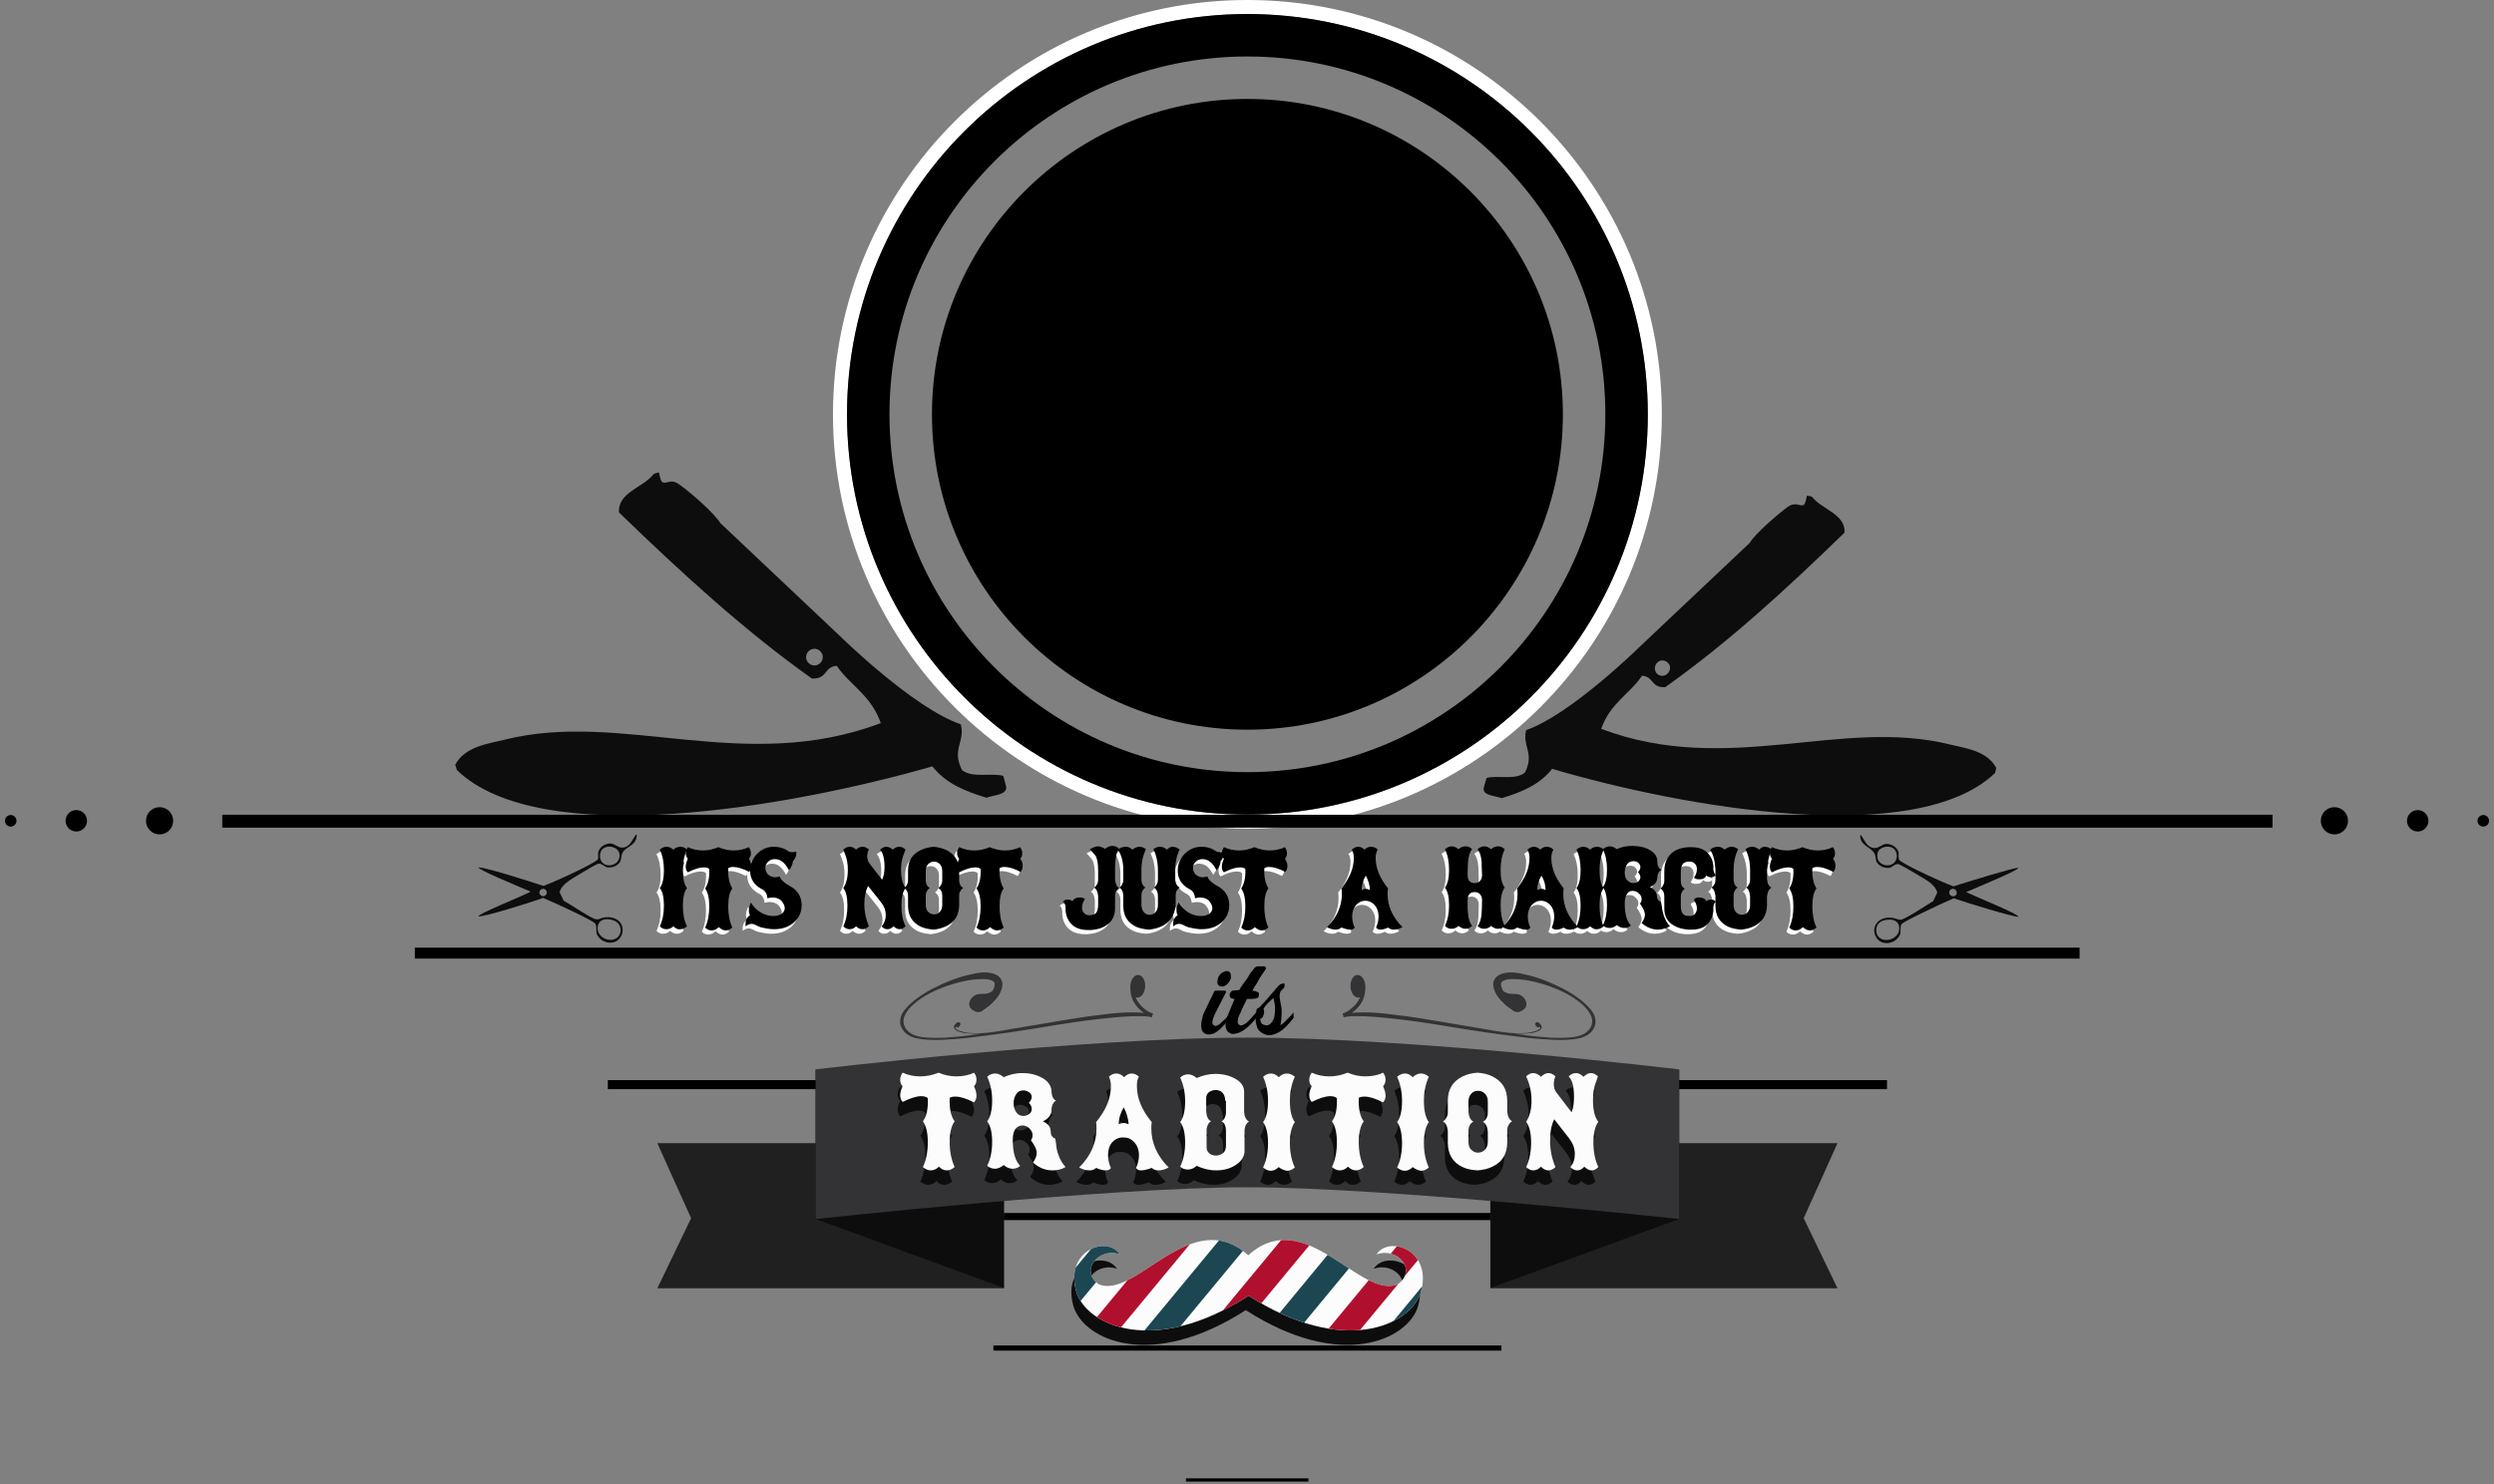 <?xml version="1.0" encoding="utf-8"?>
<!-- Generator: Adobe Illustrator 18.1.1, SVG Export Plug-In . SVG Version: 6.00 Build 0)  -->
<!DOCTYPE svg PUBLIC "-//W3C//DTD SVG 1.1//EN" "http://www.w3.org/Graphics/SVG/1.1/DTD/svg11.dtd">
<svg version="1.1" id="Layer_1" xmlns="http://www.w3.org/2000/svg" xmlns:xlink="http://www.w3.org/1999/xlink" x="0px" y="0px"
	 viewBox="0 0 604.8 360" enable-background="new 0 0 604.8 360" xml:space="preserve">
<rect x="0" y="0" width="604.8" height="360" fill="#808080" stroke="none"/>
<g>
	<g>
		<path fill-rule="evenodd" clip-rule="evenodd" fill="#0D0D0D" d="M483.8,187.5c0.1-0.4,0.2-0.8,0.3-1.2c-2.2-4.2-7.5-4.8-11.2-5.7
			c-26.5-6.6-53.9,7.8-84.6-3.8c2.2-6.3,6.8-8.3,9.9-12.9c3,0.3,2,2.9,5.6,2.8c15.4-10.9,29.6-24,43.5-37.5c0.3-4.5-5.5-5.6-7.9-8.7
			c-0.4-0.1-0.8-0.2-1.2-0.3c-0.3,1.4-0.5,2.1-0.8,2.3l0,0l-0.6,0.1c-0.7-0.1-1.7-0.7-3.2,0.3c-2.7,2-8,6.6-9.3,8.8l-27,25.5
			c0,0-16.5,16.2-27.2,19.9c-1,4,2.1,5.6-0.3,10.3c-2.3,1.9-6.4,0.6-9.3,1.3c-0.2,0.8-0.5,1.6-0.7,2.4c-0.3,1.9,2.6,1.9,4.4,2.5
			c4.6-1.4,9-3.1,12.2-7.1C408.6,196,464.8,205.8,483.8,187.5z M401.4,162.7c-0.3-1,0.2-2,1.1-2.4c1-0.3,2,0.2,2.4,1.1
			c0.3,1-0.2,2-1.1,2.4C402.8,164.2,401.7,163.7,401.4,162.7z"/>
		<path fill-rule="evenodd" clip-rule="evenodd" fill="#0D0D0D" d="M226.1,185.9c3.4,4.3,8.2,6.1,13.1,7.6c2-0.7,5.1-0.7,4.8-2.7
			c-0.2-0.9-0.5-1.7-0.7-2.6c-3.1-0.8-7.5,0.6-10-1.4c-2.6-5.1,0.8-6.8-0.3-11.1c-11.5-3.9-29.3-21.4-29.3-21.4l-29-27.4
			c-1.4-2.3-7-7.3-10-9.4c-1.6-1.2-2.6-0.5-3.4-0.4l-0.6-0.1l0,0c-0.4-0.2-0.6-0.9-0.9-2.4c-0.4,0.1-0.9,0.2-1.3,0.4
			c-2.5,3.3-8.7,4.4-8.4,9.3c15,14.5,30.3,28.6,46.8,40.3c3.9,0.1,2.8-2.8,6-3.1c3.4,4.9,8.3,7.1,10.7,13.9
			c-33.1,12.5-62.6-3.1-91.1,4c-4,1-9.7,1.6-12.1,6.1c0.1,0.4,0.3,0.9,0.4,1.3C131.1,206.4,191.6,195.8,226.1,185.9z M196.8,161.3
			c-1-0.4-1.6-1.5-1.2-2.6c0.4-1,1.5-1.6,2.6-1.2c1,0.4,1.6,1.5,1.2,2.6C199,161.1,197.9,161.7,196.8,161.3z"/>
	</g>
	<g>
		<g>
			<path fill="#FFFFFF" d="M302.5,0C247.1,0,202,45.1,202,100.5s45.1,100.5,100.5,100.5S403,156,403,100.5S357.9,0,302.5,0z
				 M302.5,197.6c-53.6,0-97.1-43.5-97.1-97.1c0-53.6,43.5-97.1,97.1-97.1s97.1,43.5,97.1,97.1C399.6,154.2,356.1,197.6,302.5,197.6
				z"/>
		</g>
		<path d="M302.5,177c-42.2,0-76.5-34.3-76.5-76.5c0-42.2,34.3-76.5,76.5-76.5S379,58.3,379,100.5C379,142.7,344.7,177,302.5,177z"
			/>
	</g>
	<path d="M302.5,3.4c-53.6,0-97.1,43.5-97.1,97.1c0,53.6,43.5,97.1,97.1,97.1s97.1-43.5,97.1-97.1C399.6,46.9,356.1,3.4,302.5,3.4z
		 M302.5,187.3c-47.9,0-86.8-38.9-86.8-86.8c0-47.9,38.9-86.8,86.8-86.8s86.8,38.9,86.8,86.8C389.3,148.4,350.3,187.3,302.5,187.3z"
		/>
	<g id="scis">
		<path fill-rule="evenodd" clip-rule="evenodd" fill="#0D0D0D" d="M476.8,216.4c3.7-1.6,12.5-5.2,12.7-5.9
			c-1.4,0-11.9,3.3-15.8,4.5c-3.7-1.4-12.9-5.7-13.2-6.5c-0.2-0.6,0-1.4-0.1-1.8c-0.4-1.3-1.8-2-2.9-2c-1,0-1.8,1-2.8,1
			c-2,0-2.4-1.8-3.4-3.1c0-0.1-0.1-0.1-0.2,0c-0.1,2.6,2.8,2.9,3.5,4.5c0.3,0.7,0.2,1.4,0.5,2c0.5,0.9,1.8,1.6,3.1,1.4
			c0.7-0.1,1.1-0.9,2.1-0.9c0.4,0,3.7,2,4.4,2.4c1.9,1.2,4.5,2.3,5.1,4.5c-0.3,0.7-0.7,1.4-1,2.1c-1.4,0.8-6.9,4.5-7.9,4.5
			c-0.5,0-0.9-0.2-1.3-0.3c-2.3-0.7-5,0.3-5.1,2.9c0,1.3,0.9,2.7,2.3,3c1.9,0.4,3.5-0.8,4-2.1c0.2-0.6-0.1-1.5,0.3-2.4
			c0.3-0.6,9.4-4.9,12.7-6.3c3.8,1.3,14.3,4.5,15.7,4.5C489.3,221.6,480.4,218.1,476.8,216.4z M455.3,207c0.1-0.7,0.8-1.4,2-1.6
			c1.5-0.2,2.6,0.6,2.7,2.2C459.9,211.1,454.6,210.4,455.3,207z M455,225.6c0-1.6,1.2-2.4,2.8-2.5c1.6-0.2,2.5,0.6,2.7,1.5
			C461.3,228.3,455,229.5,455,225.6z M473.6,217.4c-0.5,0-0.9-0.4-0.9-0.9c0-0.5,0.4-0.9,0.9-0.9c0.5,0,0.9,0.4,0.9,0.9
			C474.6,217,474.2,217.4,473.6,217.4z"/>
		<path fill-rule="evenodd" clip-rule="evenodd" fill="#0D0D0D" d="M116,222.3c1.4,0.1,11.9-3.1,15.7-4.5c3.3,1.4,12.4,5.6,12.7,6.3
			c0.4,0.9,0.1,1.8,0.3,2.4c0.5,1.3,2.1,2.5,4,2.1c1.4-0.3,2.3-1.7,2.3-3c0-2.6-2.8-3.6-5.1-2.9c-0.3,0.1-0.8,0.4-1.3,0.3
			c-1,0-6.5-3.8-7.9-4.5c-0.3-0.7-0.7-1.4-1-2.1c0.6-2.1,3.2-3.3,5.1-4.5c0.7-0.4,3.9-2.4,4.4-2.4c0.9,0,1.4,0.8,2.1,0.9
			c1.3,0.2,2.6-0.5,3.1-1.4c0.3-0.6,0.2-1.3,0.5-2c0.6-1.6,3.6-1.8,3.5-4.5c-0.1-0.1-0.2-0.1-0.2,0c-1,1.3-1.4,3.1-3.4,3.1
			c-1,0-1.8-1-2.8-1c-1.1,0-2.5,0.7-2.9,2c-0.2,0.5,0.1,1.2-0.1,1.8c-0.3,0.8-9.5,5.1-13.2,6.5c-3.9-1.3-14.4-4.6-15.8-4.5
			c0.2,0.7,9,4.3,12.7,5.9C125,218.1,116.1,221.6,116,222.3z M145.5,207.6c0-1.6,1.2-2.4,2.7-2.2c1.2,0.2,1.8,0.9,2,1.6
			C150.8,210.4,145.5,211.1,145.5,207.6z M145,224.5c0.2-0.9,1.1-1.7,2.7-1.5c1.5,0.2,2.7,0.9,2.8,2.5
			C150.5,229.5,144.2,228.3,145,224.5z M130.8,216.5c0-0.5,0.4-0.9,0.9-0.9s0.9,0.4,0.9,0.9c0,0.5-0.4,0.9-0.9,0.9
			C131.3,217.4,130.8,217,130.8,216.5z"/>
	</g>
	<g id="blend">
		<g>
			<circle cx="38.7" cy="199.1" r="3.3"/>
			<circle cx="18.5" cy="199.1" r="2.6"/>
			<circle cx="2.6" cy="199.1" r="1.4"/>
		</g>
		<g>
			<circle cx="566.1" cy="199.1" r="3.3"/>
			<circle cx="586.3" cy="199.1" r="2.6"/>
			<circle cx="602.2" cy="199.1" r="1.4"/>
		</g>
		<g>
			<line fill="none" stroke="#000000" stroke-width="3.125" stroke-miterlimit="10" x1="53.9" y1="199.2" x2="551.1" y2="199.2"/>
			<line fill="none" stroke="#000000" stroke-width="2.656" stroke-miterlimit="10" x1="100.6" y1="231.2" x2="504.3" y2="231.2"/>
			<line fill="none" stroke="#000000" stroke-width="2.188" stroke-miterlimit="10" x1="147.4" y1="263.1" x2="457.6" y2="263.1"/>
			<line fill="none" stroke="#000000" stroke-width="1.719" stroke-miterlimit="10" x1="194.1" y1="295.1" x2="410.8" y2="295.1"/>
			<line fill="none" stroke="#000000" stroke-width="1.25" stroke-miterlimit="10" x1="240.9" y1="327" x2="364.1" y2="327"/>
			<line fill="none" stroke="#000000" stroke-width="0.781" stroke-miterlimit="10" x1="287.6" y1="359" x2="317.3" y2="359"/>
		</g>
	</g>
	<g id="quote">
		<g id="ribbon_1_">
			<polygon fill="#202021" points="243.5,277.3 159.4,277.3 167.6,295.5 159.4,312.5 243.5,312.5 			"/>
			<polygon fill="#202021" points="361.4,277.3 445.6,277.3 437.4,295.5 445.6,312.5 361.4,312.5 			"/>
			<polygon fill="#0D0D0D" points="197.8,259.5 243.4,276.2 243.4,312.4 197.8,295.7 			"/>
			<polygon fill="#0D0D0D" points="407.2,259.5 361.5,276.2 361.5,312.4 407.2,295.7 			"/>
			<path fill="#333335" d="M407.2,295.7c0,0-70.7-7.7-104.7-7.7s-104.7,7.7-104.7,7.7v-36.3c0,0,64.5-7.7,104.7-7.7
				s104.7,7.7,104.7,7.7V295.7z"/>
		</g>
		<g id="trad_1_">
			<g>
				<path fill="#0D0D0D" d="M236.2,269.3c0,0.6-0.2,1.2-0.6,1.6c-1.8-0.9-3.3-1.4-4.5-1.4c-0.6,0-1.1,0.1-1.4,0.3
					c-0.1,2.6,0.3,4.5,1.2,5.7c-0.8,1.1-1.2,2.8-1.2,5.1c0,2.2,0.4,4.2,1.2,6c-0.6,0.5-1.2,0.8-1.9,0.8c-0.7,0-1.3-0.3-1.9-0.9
					c-0.6,0.6-1.3,0.9-2,0.9c-0.7,0-1.3-0.3-1.9-0.8c0.8-1.7,1.2-3.7,1.2-6c0-2.3-0.4-4-1.2-5.1c0.9-1.2,1.3-3,1.2-5.6
					c-0.3-0.3-0.8-0.5-1.6-0.5c-1.2,0-2.7,0.5-4.5,1.4c-0.4-0.4-0.6-1-0.6-1.6c0-0.7,0.2-1.4,0.6-2.2c-0.4-0.4-0.6-0.9-0.6-1.6
					c0-0.6,0.2-1.2,0.6-1.7c1.3,0.6,2.7,0.9,4.3,0.9c1.5,0,2.9-0.3,4.4-0.9c1.4,0.6,2.9,0.9,4.3,0.9c1.6,0,3.1-0.3,4.3-0.9
					c0.4,0.5,0.6,1.1,0.6,1.7c0,0.6-0.2,1.2-0.6,1.6C235.9,267.9,236.2,268.6,236.2,269.3z"/>
				<path fill="#0D0D0D" d="M254.5,287.4c-1.7,0-3.2-0.6-4.7-1.9c0.6-0.8,0.9-1.6,0.9-2.3c0-0.9-0.5-1.9-1.4-3.1
					c0.3-0.4,0.4-0.8,0.4-1.3c0-0.6-0.3-1.1-0.8-1.6c-0.5-0.5-1.1-0.7-1.7-0.7c-0.6,0-1.2,0.3-1.6,0.8c-0.5,0.6-0.7,1.5-0.7,2.7
					c0,3,0.6,5.1,1.8,6.3c-0.5,0.5-1.2,0.7-1.9,0.7c-0.7,0-1.4-0.3-2.1-0.9c-0.7,0.6-1.4,0.9-2.1,0.9c-0.7,0-1.3-0.2-1.9-0.7
					c0.8-1.7,1.2-3.6,1.2-5.8c0-2.3-0.4-3.9-1.2-5c0.8-1.1,1.2-2.8,1.2-5c0-2.2-0.4-4.1-1.2-5.8c0.5-0.5,1.2-0.8,1.9-0.8
					c0.7,0,1.4,0.3,2.1,0.9c1.3-0.6,2.8-1,4.5-1c1.9,0,3.5,0.4,4.9,1.2c1.4,0.8,2.1,1.9,2.2,3.1c0,1.2,0.4,2.1,1.1,2.4
					c-0.5,0.2-0.8,0.7-1,1.4c-0.1,0.3-0.1,0.6-0.1,1c-0.1,1.1-0.8,2-2.1,2.6c0.8,0.4,1.4,0.8,1.7,1.5c0.1,0.3,0.2,0.6,0.2,0.9
					c0,0.9,0.3,1.5,1.1,1.8c0,0,0.1,0.4,0.2,1.3c0.1,1.1,0.3,2,0.6,2.7c0.4,1.2,1,2.1,1.7,2.9C256.7,287.1,255.6,287.4,254.5,287.4z
					 M249.5,269.6c0-0.5-0.2-0.8-0.6-1.1c-0.4-0.3-0.9-0.5-1.4-0.5c-0.7,0-1.2,0.2-1.6,0.7c-0.5,0.6-0.8,1.4-0.8,2.4
					c0,1,0.3,1.8,0.8,2.4c0.4,0.5,1,0.7,1.6,0.7c0.5,0,1-0.2,1.4-0.5c0.4-0.3,0.6-0.7,0.6-1.2c0-0.5-0.2-1-0.7-1.5
					C249.2,270.6,249.5,270.1,249.5,269.6z"/>
				<path fill="#0D0D0D" d="M276,287.4c-0.6,0-1-0.2-1.2-0.6c0.5-1.1,0.7-2.1,0.7-3.1c0-1.3-0.4-2.3-1.1-3.1
					c-0.7-0.8-1.6-1.2-2.7-1.2c-1.1,0-2,0.4-2.7,1.2c-0.7,0.8-1,1.9-1,3.1c0,1,0.2,2.1,0.7,3.1c-0.2,0.4-0.6,0.6-1.2,0.6
					c-0.7,0-1.5-0.2-2.4-0.6c-0.4,0.4-0.9,0.6-1.6,0.6c-0.8,0-1.6-0.2-2.5-0.7c2.8-2.8,4.2-6,4.2-9.4c0-0.6,0-1.2-0.1-1.6
					c2.4-2.9,3.6-5.8,3.6-8.7c0-1-0.2-1.8-0.5-2.3c0.5-0.5,1.1-0.8,1.8-0.8c0.7,0,1.3,0.3,1.9,0.9c0.6-0.6,1.2-0.9,1.8-0.9
					c0.7,0,1.3,0.3,1.8,0.8c-0.4,0.5-0.5,1.3-0.5,2.3c0,2.9,1.2,5.8,3.6,8.7c-0.1,0.5-0.1,1-0.1,1.6c0,3.4,1.4,6.6,4.2,9.4
					c-0.9,0.5-1.7,0.7-2.5,0.7c-0.6,0-1.2-0.2-1.6-0.6C277.5,287.2,276.7,287.4,276,287.4z M271.8,272c-0.8,1.4-1.2,2.7-1.2,4.1
					c0.5-0.2,0.9-0.3,1.2-0.3c0.3,0,0.7,0.1,1.2,0.3C272.9,274.7,272.6,273.4,271.8,272z"/>
				<path fill="#0D0D0D" d="M302.2,275.6c-0.5,0.2-0.8,0.7-1,1.4c-0.1,0.3-0.1,0.6-0.1,1v5c-0.2,1.4-1,2.4-2.3,3.2
					c-1.3,0.8-2.8,1.2-4.6,1.2c-1.6,0-3.2-0.4-4.7-1.1c-0.7,0.6-1.4,0.9-2.1,0.9c-0.7,0-1.4-0.2-1.9-0.7c0.8-1.7,1.2-3.7,1.2-5.8
					c0-2.3-0.4-4-1.2-5c0.8-1.1,1.2-2.8,1.2-5c0-2.2-0.4-4.1-1.2-5.8c0.5-0.5,1.2-0.8,1.9-0.8c0.7,0,1.4,0.3,2.1,0.9
					c1.4-0.6,2.9-1,4.5-1c1.9,0,3.5,0.4,4.9,1.2c1.4,0.8,2.1,1.8,2.1,3.1v5C301.1,274.4,301.5,275.2,302.2,275.6z M296.4,270.4
					c0-0.8-0.2-1.5-0.7-2c-0.4-0.4-1-0.6-1.6-0.6c-0.6,0-1.1,0.2-1.6,0.5c-0.5,0.4-0.7,0.9-0.7,1.5v3.2c0.1,1.3,0.5,2.1,1.2,2.4
					c-0.5,0.2-0.8,0.7-1,1.4c-0.1,0.3-0.1,0.6-0.1,1v3.9c0,0.6,0.2,1.1,0.7,1.5c0.5,0.4,1,0.5,1.6,0.5c0.6,0,1.2-0.2,1.7-0.6
					c0.5-0.4,0.7-1.1,0.7-1.9v-3.4c0-1.3-0.4-2.1-1.1-2.4c0.5-0.2,0.8-0.7,1-1.4c0.1-0.3,0.1-0.6,0.1-1V270.4z"/>
				<path fill="#0D0D0D" d="M309.4,286.5c-0.6,0.6-1.3,0.9-1.9,0.9c-0.7,0-1.3-0.3-1.9-0.8c0.8-1.7,1.2-3.7,1.2-5.9
					c0-2.3-0.4-4-1.2-5.1c0.8-1.1,1.2-2.8,1.2-5.1c0-2.2-0.4-4.2-1.2-5.9c0.6-0.5,1.2-0.8,1.9-0.8c0.7,0,1.3,0.3,1.9,0.9
					c0.6-0.6,1.3-0.9,2-0.9c0.7,0,1.3,0.3,1.9,0.8c-0.8,1.7-1.2,3.7-1.2,5.9c0,2.3,0.4,4,1.2,5.1c-0.8,1.1-1.2,2.8-1.2,5.1
					c0,2.2,0.4,4.2,1.2,5.9c-0.6,0.5-1.2,0.8-1.9,0.8C310.7,287.4,310,287.1,309.4,286.5z"/>
				<path fill="#0D0D0D" d="M335.3,269.3c0,0.6-0.2,1.2-0.6,1.6c-1.8-0.9-3.3-1.4-4.5-1.4c-0.6,0-1.1,0.1-1.4,0.3
					c-0.1,2.6,0.3,4.5,1.2,5.7c-0.8,1.1-1.2,2.8-1.2,5.1c0,2.2,0.4,4.2,1.2,6c-0.6,0.5-1.2,0.8-1.9,0.8c-0.7,0-1.3-0.3-1.9-0.9
					c-0.6,0.6-1.3,0.9-2,0.9c-0.7,0-1.3-0.3-1.9-0.8c0.8-1.7,1.2-3.7,1.2-6c0-2.3-0.4-4-1.2-5.1c0.9-1.2,1.3-3,1.2-5.6
					c-0.3-0.3-0.8-0.5-1.6-0.5c-1.2,0-2.7,0.5-4.5,1.4c-0.4-0.4-0.6-1-0.6-1.6c0-0.7,0.2-1.4,0.6-2.2c-0.4-0.4-0.6-0.9-0.6-1.6
					c0-0.6,0.2-1.2,0.6-1.7c1.3,0.6,2.7,0.9,4.3,0.9c1.5,0,2.9-0.3,4.4-0.9c1.4,0.6,2.9,0.9,4.3,0.9c1.6,0,3.1-0.3,4.3-0.9
					c0.4,0.5,0.6,1.1,0.6,1.7c0,0.6-0.2,1.2-0.6,1.6C335.1,267.9,335.3,268.6,335.3,269.3z"/>
				<path fill="#0D0D0D" d="M341.9,286.5c-0.6,0.6-1.3,0.9-1.9,0.9c-0.7,0-1.3-0.3-1.9-0.8c0.8-1.7,1.2-3.7,1.2-5.9
					c0-2.3-0.4-4-1.2-5.1c0.8-1.1,1.2-2.8,1.2-5.1c0-2.2-0.4-4.2-1.2-5.9c0.6-0.5,1.2-0.8,1.9-0.8c0.7,0,1.3,0.3,1.9,0.9
					c0.6-0.6,1.3-0.9,2-0.9c0.7,0,1.3,0.3,1.9,0.8c-0.8,1.7-1.2,3.7-1.2,5.9c0,2.3,0.4,4,1.2,5.1c-0.8,1.1-1.2,2.8-1.2,5.1
					c0,2.2,0.4,4.2,1.2,5.9c-0.6,0.5-1.2,0.8-1.9,0.8C343.2,287.4,342.5,287.1,341.9,286.5z"/>
				<path fill="#0D0D0D" d="M361.2,286.5c-1,0.5-2.2,0.8-3.6,0.9c-1.4-0.1-2.6-0.3-3.6-0.8c-2.4-1.1-3.6-3.1-3.6-6v-2.7
					c-0.1-1.2-0.5-2-1.2-2.4c0.5-0.2,0.8-0.7,1.1-1.4c0.1-0.3,0.1-0.6,0.1-1v-2.6c0-2.8,1.2-4.7,3.6-5.9c1-0.5,2.2-0.8,3.6-0.9
					c1.4,0.1,2.6,0.4,3.6,0.9c2.4,1.2,3.6,3.1,3.6,5.9v2.6c0.1,1.2,0.5,2,1.2,2.4c-0.5,0.2-0.8,0.7-1.1,1.4c-0.1,0.3-0.1,0.6-0.1,1
					v2.7C364.8,283.4,363.6,285.4,361.2,286.5z M360.1,277.9c-0.1-1.2-0.5-2-1.2-2.4c0.5-0.2,0.9-0.7,1.1-1.4c0.1-0.3,0.1-0.6,0.1-1
					v-2.4c0-0.9-0.2-1.5-0.7-2c-0.5-0.5-1-0.7-1.7-0.7c-0.6,0-1.2,0.2-1.6,0.7c-0.5,0.5-0.7,1.2-0.7,2v2.4c0.1,1.2,0.5,2,1.2,2.4
					c-0.5,0.2-0.9,0.7-1.1,1.4c-0.1,0.3-0.1,0.6-0.1,1v2.4c0,0.9,0.2,1.6,0.7,2c0.5,0.5,1,0.7,1.6,0.7c0.6,0,1.2-0.2,1.7-0.7
					c0.5-0.5,0.7-1.2,0.7-2V277.9z"/>
				<path fill="#0D0D0D" d="M380.4,273.3c0.4-0.9,0.6-2.1,0.6-3.7c0-2.5-0.4-4.1-1.3-5c0.5-0.5,1.1-0.8,1.8-0.8
					c0.6,0,1.2,0.3,1.8,0.9c0.6-0.6,1.2-0.9,1.8-0.9c0.6,0,1.2,0.3,1.7,0.8l-0.4,1.2c-0.6,1.4-0.8,2.9-0.8,4.6
					c0,2.3,0.4,4.1,1.3,5.2c-0.8,1.1-1.2,2.8-1.2,5.1c0,2.2,0.4,4.2,1.2,5.9c-0.5,0.5-1,0.8-1.6,0.8c-0.6,0-1.2-0.3-1.8-0.9
					c-0.5,0.6-1.1,0.9-1.7,0.9c-0.6,0-1.2-0.3-1.7-0.8c0.8-0.9,1.1-2,1.1-3.2c0-1.4-0.5-2.6-1.4-3.8l-3.6-4.6c-0.7,1.4-1,3.1-1,5.2
					c0,2.2,0.4,4.3,1.3,6.4c-0.5,0.5-1.1,0.8-1.7,0.8c-0.6,0-1.3-0.3-1.8-0.9c-0.6,0.6-1.2,0.9-1.9,0.9c-0.6,0-1.2-0.3-1.7-0.8
					c0.8-1.7,1.2-3.7,1.2-5.9c0-2.3-0.4-4-1.2-5.1c0.8-1.2,1.3-2.9,1.3-5.2c0-1.7-0.3-3.2-0.8-4.6l-0.5-1.2c0.5-0.5,1.1-0.8,1.7-0.8
					c0.6,0,1.3,0.3,1.9,0.9c0.6-0.6,1.2-0.9,1.8-0.9c0.6,0,1.2,0.3,1.7,0.8c-0.3,0.6-0.4,1.3-0.4,1.9c0,0.8,0.2,1.5,0.7,2.1
					L380.4,273.3z"/>
			</g>
			<g>
				<path fill="#FCFCFC" d="M236.8,265.8c0,0.6-0.2,1.2-0.6,1.6c-1.8-0.9-3.3-1.4-4.5-1.4c-0.6,0-1.1,0.1-1.4,0.3
					c-0.1,2.6,0.3,4.5,1.2,5.7c-0.8,1.1-1.2,2.8-1.2,5.1c0,2.2,0.4,4.2,1.2,6c-0.6,0.5-1.2,0.8-1.9,0.8c-0.7,0-1.3-0.3-1.9-0.9
					c-0.6,0.6-1.3,0.9-2,0.9c-0.7,0-1.3-0.3-1.9-0.8c0.8-1.7,1.2-3.7,1.2-6c0-2.3-0.4-4-1.2-5.1c0.9-1.2,1.3-3,1.2-5.6
					c-0.3-0.3-0.8-0.5-1.6-0.5c-1.2,0-2.7,0.5-4.5,1.4c-0.4-0.4-0.6-1-0.6-1.6c0-0.7,0.2-1.4,0.6-2.2c-0.4-0.4-0.6-0.9-0.6-1.6
					c0-0.6,0.2-1.2,0.6-1.7c1.3,0.6,2.7,0.9,4.3,0.9c1.5,0,2.9-0.3,4.4-0.9c1.4,0.6,2.9,0.9,4.3,0.9c1.6,0,3.1-0.3,4.3-0.9
					c0.4,0.5,0.6,1.1,0.6,1.7c0,0.6-0.2,1.2-0.6,1.6C236.6,264.4,236.8,265.1,236.8,265.8z"/>
				<path fill="#FCFCFC" d="M255.2,283.9c-1.7,0-3.2-0.6-4.7-1.9c0.6-0.8,0.9-1.6,0.9-2.3c0-0.9-0.5-1.9-1.4-3.1
					c0.3-0.4,0.4-0.8,0.4-1.3c0-0.6-0.3-1.1-0.8-1.6c-0.5-0.5-1.1-0.7-1.7-0.7c-0.6,0-1.2,0.3-1.6,0.8c-0.5,0.6-0.7,1.5-0.7,2.7
					c0,3,0.6,5.1,1.8,6.3c-0.5,0.5-1.2,0.7-1.9,0.7c-0.7,0-1.4-0.3-2.1-0.9c-0.7,0.6-1.4,0.9-2.1,0.9c-0.7,0-1.3-0.2-1.9-0.7
					c0.8-1.7,1.2-3.6,1.2-5.8c0-2.3-0.4-3.9-1.2-5c0.8-1.1,1.2-2.8,1.2-5c0-2.2-0.4-4.1-1.2-5.8c0.5-0.5,1.2-0.8,1.9-0.8
					c0.7,0,1.4,0.3,2.1,0.9c1.3-0.6,2.8-1,4.5-1c1.9,0,3.5,0.4,4.9,1.2c1.4,0.8,2.1,1.9,2.2,3.1c0,1.2,0.4,2.1,1.1,2.4
					c-0.5,0.2-0.8,0.7-1,1.4c-0.1,0.3-0.1,0.6-0.1,1c-0.1,1.1-0.8,2-2.1,2.6c0.8,0.4,1.4,0.8,1.7,1.5c0.1,0.3,0.2,0.6,0.2,0.9
					c0,0.9,0.3,1.5,1.1,1.8c0,0,0.1,0.4,0.2,1.3c0.1,1.1,0.3,2,0.6,2.7c0.4,1.2,1,2.1,1.7,2.9C257.4,283.7,256.3,283.9,255.2,283.9z
					 M250.2,266.1c0-0.5-0.2-0.8-0.6-1.1c-0.4-0.3-0.9-0.5-1.4-0.5c-0.7,0-1.2,0.2-1.6,0.7c-0.5,0.6-0.8,1.4-0.8,2.4
					c0,1,0.3,1.8,0.8,2.4c0.4,0.5,1,0.7,1.6,0.7c0.5,0,1-0.2,1.4-0.5c0.4-0.3,0.6-0.7,0.6-1.2c0-0.5-0.2-1-0.7-1.5
					C249.9,267.1,250.2,266.6,250.2,266.1z"/>
				<path fill="#FCFCFC" d="M276.7,283.9c-0.6,0-1-0.2-1.2-0.6c0.5-1.1,0.7-2.1,0.7-3.1c0-1.3-0.4-2.3-1.1-3.1
					c-0.7-0.8-1.6-1.2-2.7-1.2c-1.1,0-2,0.4-2.7,1.2c-0.7,0.8-1,1.9-1,3.1c0,1,0.2,2.1,0.7,3.1c-0.2,0.4-0.6,0.6-1.2,0.6
					c-0.7,0-1.5-0.2-2.4-0.6c-0.4,0.4-0.9,0.6-1.6,0.6c-0.8,0-1.6-0.2-2.5-0.7c2.8-2.8,4.2-6,4.2-9.4c0-0.6,0-1.2-0.1-1.6
					c2.4-2.9,3.6-5.8,3.6-8.7c0-1-0.2-1.8-0.5-2.3c0.5-0.5,1.1-0.8,1.8-0.8c0.7,0,1.3,0.3,1.9,0.9c0.6-0.6,1.2-0.9,1.8-0.9
					c0.7,0,1.3,0.3,1.8,0.8c-0.4,0.5-0.5,1.3-0.5,2.3c0,2.9,1.2,5.8,3.6,8.7c-0.1,0.5-0.1,1-0.1,1.6c0,3.4,1.4,6.6,4.2,9.4
					c-0.9,0.5-1.7,0.7-2.5,0.7c-0.6,0-1.2-0.2-1.6-0.6C278.2,283.7,277.4,283.9,276.7,283.9z M272.5,268.6c-0.8,1.4-1.2,2.7-1.2,4.1
					c0.5-0.2,0.9-0.3,1.2-0.3c0.3,0,0.7,0.1,1.2,0.3C273.6,271.3,273.2,269.9,272.5,268.6z"/>
				<path fill="#FCFCFC" d="M302.9,272.1c-0.5,0.2-0.8,0.7-1,1.4c-0.1,0.3-0.1,0.6-0.1,1v5c-0.2,1.4-1,2.4-2.3,3.2
					c-1.3,0.8-2.8,1.2-4.6,1.2c-1.6,0-3.2-0.4-4.7-1.1c-0.7,0.6-1.4,0.9-2.1,0.9c-0.7,0-1.4-0.2-1.9-0.7c0.8-1.7,1.2-3.7,1.2-5.8
					c0-2.3-0.4-4-1.2-5c0.8-1.1,1.2-2.8,1.2-5c0-2.2-0.4-4.1-1.2-5.8c0.5-0.5,1.2-0.8,1.9-0.8c0.7,0,1.4,0.3,2.1,0.9
					c1.4-0.6,2.9-1,4.5-1c1.9,0,3.5,0.4,4.9,1.2c1.4,0.8,2.1,1.8,2.1,3.1v5C301.8,270.9,302.2,271.7,302.9,272.1z M297.1,267
					c0-0.8-0.2-1.5-0.7-2c-0.4-0.4-1-0.6-1.6-0.6c-0.6,0-1.1,0.2-1.6,0.5c-0.5,0.4-0.7,0.9-0.7,1.5v3.2c0.1,1.3,0.5,2.1,1.2,2.4
					c-0.5,0.2-0.8,0.7-1,1.4c-0.1,0.3-0.1,0.6-0.1,1v3.9c0,0.6,0.2,1.1,0.7,1.5c0.5,0.4,1,0.5,1.6,0.5c0.6,0,1.2-0.2,1.7-0.6
					c0.5-0.4,0.7-1.1,0.7-1.9v-3.4c0-1.3-0.4-2.1-1.1-2.4c0.5-0.2,0.8-0.7,1-1.4c0.1-0.3,0.1-0.6,0.1-1V267z"/>
				<path fill="#FCFCFC" d="M310.1,283.1c-0.6,0.6-1.3,0.9-1.9,0.9c-0.7,0-1.3-0.3-1.9-0.8c0.8-1.7,1.2-3.7,1.2-5.9
					c0-2.3-0.4-4-1.2-5.1c0.8-1.1,1.2-2.8,1.2-5.1c0-2.2-0.4-4.2-1.2-5.9c0.6-0.5,1.2-0.8,1.9-0.8c0.7,0,1.3,0.3,1.9,0.9
					c0.6-0.6,1.3-0.9,2-0.9c0.7,0,1.3,0.3,1.9,0.8c-0.8,1.7-1.2,3.7-1.2,5.9c0,2.3,0.4,4,1.2,5.1c-0.8,1.1-1.2,2.8-1.2,5.1
					c0,2.2,0.4,4.2,1.2,5.9c-0.6,0.5-1.2,0.8-1.9,0.8C311.4,283.9,310.7,283.6,310.1,283.1z"/>
				<path fill="#FCFCFC" d="M336,265.8c0,0.6-0.2,1.2-0.6,1.6c-1.8-0.9-3.3-1.4-4.5-1.4c-0.6,0-1.1,0.1-1.4,0.3
					c-0.1,2.6,0.3,4.5,1.2,5.7c-0.8,1.1-1.2,2.8-1.2,5.1c0,2.2,0.4,4.2,1.2,6c-0.6,0.5-1.2,0.8-1.9,0.8c-0.7,0-1.3-0.3-1.9-0.9
					c-0.6,0.6-1.3,0.9-2,0.9c-0.7,0-1.3-0.3-1.9-0.8c0.8-1.7,1.2-3.7,1.2-6c0-2.3-0.4-4-1.2-5.1c0.9-1.2,1.3-3,1.2-5.6
					c-0.3-0.3-0.8-0.5-1.6-0.5c-1.2,0-2.7,0.5-4.5,1.4c-0.4-0.4-0.6-1-0.6-1.6c0-0.7,0.2-1.4,0.6-2.2c-0.4-0.4-0.6-0.9-0.6-1.6
					c0-0.6,0.2-1.2,0.6-1.7c1.3,0.6,2.7,0.9,4.3,0.9c1.5,0,2.9-0.3,4.4-0.9c1.4,0.6,2.9,0.9,4.3,0.9c1.6,0,3.1-0.3,4.3-0.9
					c0.4,0.5,0.6,1.1,0.6,1.7c0,0.6-0.2,1.2-0.6,1.6C335.8,264.4,336,265.1,336,265.8z"/>
				<path fill="#FCFCFC" d="M342.6,283.1c-0.6,0.6-1.3,0.9-1.9,0.9c-0.7,0-1.3-0.3-1.9-0.8c0.8-1.7,1.2-3.7,1.2-5.9
					c0-2.3-0.4-4-1.2-5.1c0.8-1.1,1.2-2.8,1.2-5.1c0-2.2-0.4-4.2-1.2-5.9c0.6-0.5,1.2-0.8,1.9-0.8c0.7,0,1.3,0.3,1.9,0.9
					c0.6-0.6,1.3-0.9,2-0.9c0.7,0,1.3,0.3,1.9,0.8c-0.8,1.7-1.2,3.7-1.2,5.9c0,2.3,0.4,4,1.2,5.1c-0.8,1.1-1.2,2.8-1.2,5.1
					c0,2.2,0.4,4.2,1.2,5.9c-0.6,0.5-1.2,0.8-1.9,0.8C343.9,283.9,343.2,283.6,342.6,283.1z"/>
				<path fill="#FCFCFC" d="M361.9,283c-1,0.5-2.2,0.8-3.6,0.9c-1.4-0.1-2.6-0.3-3.6-0.8c-2.4-1.1-3.6-3.1-3.6-6v-2.7
					c-0.1-1.2-0.5-2-1.2-2.4c0.5-0.2,0.8-0.7,1.1-1.4c0.1-0.3,0.1-0.6,0.1-1v-2.6c0-2.8,1.2-4.7,3.6-5.9c1-0.5,2.2-0.8,3.6-0.9
					c1.4,0.1,2.6,0.4,3.6,0.9c2.4,1.2,3.6,3.1,3.6,5.9v2.6c0.1,1.2,0.5,2,1.2,2.4c-0.5,0.2-0.8,0.7-1.1,1.4c-0.1,0.3-0.1,0.6-0.1,1
					v2.7C365.5,279.9,364.3,281.9,361.9,283z M360.8,274.5c-0.1-1.2-0.5-2-1.2-2.4c0.5-0.2,0.9-0.7,1.1-1.4c0.1-0.3,0.1-0.6,0.1-1
					v-2.4c0-0.9-0.2-1.5-0.7-2c-0.5-0.5-1-0.7-1.7-0.7c-0.6,0-1.2,0.2-1.6,0.7c-0.5,0.5-0.7,1.2-0.7,2v2.4c0.1,1.2,0.5,2,1.2,2.4
					c-0.5,0.2-0.9,0.7-1.1,1.4c-0.1,0.3-0.1,0.6-0.1,1v2.4c0,0.9,0.2,1.6,0.7,2c0.5,0.5,1,0.7,1.6,0.7c0.6,0,1.2-0.2,1.7-0.7
					c0.5-0.5,0.7-1.2,0.7-2V274.5z"/>
				<path fill="#FCFCFC" d="M381.1,269.8c0.4-0.9,0.6-2.1,0.6-3.7c0-2.5-0.4-4.1-1.3-5c0.5-0.5,1.1-0.8,1.8-0.8
					c0.6,0,1.2,0.3,1.8,0.9c0.6-0.6,1.2-0.9,1.8-0.9c0.6,0,1.2,0.3,1.7,0.8l-0.4,1.2c-0.6,1.4-0.8,2.9-0.8,4.6
					c0,2.3,0.4,4.1,1.3,5.2c-0.8,1.1-1.2,2.8-1.2,5.1c0,2.2,0.4,4.2,1.2,5.9c-0.5,0.5-1,0.8-1.6,0.8c-0.6,0-1.2-0.3-1.8-0.9
					c-0.5,0.6-1.1,0.9-1.7,0.9c-0.6,0-1.2-0.3-1.7-0.8c0.8-0.9,1.1-2,1.1-3.2c0-1.4-0.5-2.6-1.4-3.8l-3.6-4.6c-0.7,1.4-1,3.1-1,5.2
					c0,2.2,0.4,4.3,1.3,6.4c-0.5,0.5-1.1,0.8-1.7,0.8c-0.6,0-1.3-0.3-1.8-0.9c-0.6,0.6-1.2,0.9-1.9,0.9c-0.6,0-1.2-0.3-1.7-0.8
					c0.8-1.7,1.2-3.7,1.2-5.9c0-2.3-0.4-4-1.2-5.1c0.8-1.2,1.3-2.9,1.3-5.2c0-1.7-0.3-3.2-0.8-4.6l-0.5-1.2c0.5-0.5,1.1-0.8,1.7-0.8
					c0.6,0,1.3,0.3,1.9,0.9c0.6-0.6,1.2-0.9,1.8-0.9c0.6,0,1.2,0.3,1.7,0.8c-0.3,0.6-0.4,1.3-0.4,1.9c0,0.8,0.2,1.5,0.7,2.1
					L381.1,269.8z"/>
			</g>
			<g id="must_1_">
				<g id="trad_shadow_1_">
					<path fill="#0D0D0D" d="M333.1,307.8c5-1.9,10,3.7,5.2,7.2c-9.1,3.9-22.5-19.5-36.3-7c-13.8-12.5-27.3,10.9-36.3,7
						c-4.8-3.4,0.3-9.1,5.2-7.2c-3.1-4.8-13.7-0.9-10.5,9.3c2.6,7.9,18.7,15.5,41.7,0.7c23,14.8,39.1,7.2,41.7-0.7
						C346.9,306.9,336.2,303,333.1,307.8z"/>
				</g>
				<path fill="#FCFCFC" d="M333.8,304.3c5-1.9,10,3.7,5.2,7.2c-9.1,3.9-22.5-19.5-36.3-7c-13.8-12.5-27.3,10.9-36.3,7
					c-4.8-3.4,0.3-9.1,5.2-7.2c-3.1-4.8-13.7-0.9-10.5,9.3c2.6,7.9,18.7,15.5,41.7,0.7c23,14.8,39.1,7.2,41.7-0.7
					C347.6,303.4,336.9,299.5,333.8,304.3z"/>
				<g>
					<defs>
						<path id="SVGID_1_" d="M333.8,304.3c5-1.9,10,3.7,5.2,7.2c-9.1,3.9-22.5-19.5-36.3-7c-13.8-12.5-27.3,10.9-36.3,7
							c-4.8-3.4,0.3-9.1,5.2-7.2c-3.1-4.8-13.7-0.9-10.5,9.3c2.6,7.9,18.7,15.5,41.7,0.7c23,14.8,39.1,7.2,41.7-0.7
							C347.6,303.4,336.9,299.5,333.8,304.3z"/>
					</defs>
					<clipPath id="SVGID_2_">
						<use xlink:href="#SVGID_1_"  overflow="visible"/>
					</clipPath>
					<g clip-path="url(#SVGID_2_)">
						<g>
							<polygon fill-rule="evenodd" clip-rule="evenodd" fill="#B0102D" points="199.4,338.7 191.5,338.7 238.2,282.3 246.1,282.3 
															"/>
							<polygon fill-rule="evenodd" clip-rule="evenodd" fill="#B0102D" points="228.7,338.7 220.8,338.7 267.5,282.3 275.4,282.3 
															"/>
							<polygon fill-rule="evenodd" clip-rule="evenodd" fill="#B0102D" points="258,338.7 250.1,338.7 296.8,282.3 304.7,282.3 
															"/>
							<polygon fill-rule="evenodd" clip-rule="evenodd" fill="#B0102D" points="287.2,338.7 279.3,338.7 326,282.3 333.9,282.3 
															"/>
							<polygon fill-rule="evenodd" clip-rule="evenodd" fill="#B0102D" points="316.5,338.7 308.6,338.7 355.3,282.3 363.2,282.3 
															"/>
							<polygon fill-rule="evenodd" clip-rule="evenodd" fill="#B0102D" points="345.8,338.7 337.9,338.7 384.5,282.3 392.4,282.3 
															"/>
							<polygon fill-rule="evenodd" clip-rule="evenodd" fill="#B0102D" points="375,338.7 367.1,338.7 413.8,282.3 421.7,282.3 
															"/>
						</g>
						<g>
							<polygon fill-rule="evenodd" clip-rule="evenodd" fill="#1C4752" points="213.7,338.7 205.8,338.7 252.5,282.3 260.3,282.3 
															"/>
							<polygon fill-rule="evenodd" clip-rule="evenodd" fill="#1C4752" points="242.9,338.7 235,338.7 281.7,282.3 289.6,282.3 
															"/>
							<polygon fill-rule="evenodd" clip-rule="evenodd" fill="#1C4752" points="272.2,338.7 264.3,338.7 311,282.3 318.9,282.3 
															"/>
							<polygon fill-rule="evenodd" clip-rule="evenodd" fill="#1C4752" points="301.5,338.7 293.6,338.7 340.2,282.3 348.1,282.3 
															"/>
							<polygon fill-rule="evenodd" clip-rule="evenodd" fill="#1C4752" points="330.7,338.7 322.8,338.7 369.5,282.3 377.4,282.3 
															"/>
							<polygon fill-rule="evenodd" clip-rule="evenodd" fill="#1C4752" points="360,338.7 352.1,338.7 398.8,282.3 406.7,282.3 
															"/>
							<polygon fill-rule="evenodd" clip-rule="evenodd" fill="#1C4752" points="389.2,338.7 381.3,338.7 428,282.3 435.9,282.3 
															"/>
						</g>
					</g>
				</g>
			</g>
		</g>
		<g id="its_decor">
			<path fill="#333335" d="M328.8,243.6c0.4-0.5,0.8-1.1,1-1.7c-0.1,0-0.2,0.1-0.3,0.1c-1,0.1-1.9-1.1-2-2.6
				c-0.1-1.5,0.6-2.8,1.6-2.9c1-0.1,1.9,1.1,2,2.6c0,0.1,0,0.3,0,0.4c0,1.2-0.2,2.4-0.8,3.5c-0.6,1.1-1.5,2-2.5,2.7
				c3.6-0.3,7.2,0,10.7,0.5c3.6,0.4,7.1,1,10.7,1.6c3.6,0.6,7.1,1.2,10.7,1.8c1.6,0.3,3.3,0.6,4.9,0.8c1.5,0.2,3,0.3,4.5,0.2
				c0.9,0,1.8-0.1,2.7-0.4c0.4-0.1,0.8-0.2,1.2-0.5c0.1-0.1,0.3-0.2,0.3-0.3c0-0.1,0.1-0.2-0.1-0.3c0,0-0.2,0-0.2,0.1
				c-0.1,0-0.1,0-0.2,0c-0.2,0-0.4-0.2-0.5-0.3c-0.2-0.2-0.3-0.6-0.1-0.8c0.5-0.5,1.2,0.3,1.4,0.7c0.3,0.8-0.6,1.3-1.3,1.5
				c-0.9,0.3-1.8,0.4-2.7,0.4c-0.9,0.1-1.7,0-2.6,0c1.1,0.2,2.2,0.3,3.4,0.5c1.8,0.2,3.5,0.4,5.3,0.5c1.8,0.1,3.6,0.1,5.4-0.1
				c0.8-0.1,1.7-0.3,2.4-0.6c0.7-0.3,1.3-0.8,1.8-1.4c0.4-0.6,0.7-1.4,0.6-2.2c-0.1-0.8-0.5-1.5-0.9-2.1c-0.9-1.3-2.2-2.3-3.5-3.2
				c-1.4-0.9-2.9-1.7-4.5-2.3c-1.6-0.7-3.3-1.2-4.9-1.6c-1.7-0.4-3.4-0.7-5.1-0.7c-0.8,0-1.7,0-2.4,0.3c-0.3,0.1-0.6,0.3-0.7,0.5
				c-0.2,0.3-0.1,0.7,0,1.1c0.1,0.2,0.1,0.4,0.2,0.5c0.1,0.2,0.1,0.4,0.3,0.5c0.2,0.2,0.6,0.4,0.9,0.5c0.6,0.2,1.2,0.2,1.8,0.2
				c0.6,0,1.2,0.1,1.6,0.4c0.6,0.4,1.1,1,1.2,1.6c0.2,0.5,0,1.1-0.3,1.5c-0.4,0.4-1,0.8-1.6,0.9c-0.6,0.1-1.2-0.2-1.6-0.6
				c-0.3-0.2-0.7-0.5-1-0.7c-0.3-0.2-0.6-0.5-0.9-0.8c-1.2-1.1-2.2-2.4-2.5-3.9c-0.2-0.7-0.1-1.5,0.4-2.2c0.4-0.6,1.2-1,2-1.2
				c1.6-0.4,3.3-0.2,4.9,0.2c3.4,0.7,6.6,2,9.7,3.6c1.5,0.8,2.9,1.7,4.2,2.7c1.2,1,2.4,2.1,3.1,3.4c0.3,0.7,0.5,1.5,0.4,2.3
				c-0.1,0.7-0.5,1.4-1,2c-1.1,1.2-2.8,1.6-4.4,1.8c-1.8,0.2-3.6,0.2-5.3,0.1c-1.8-0.1-3.5-0.2-5.3-0.4c-3.6-0.4-7.1-0.9-10.7-1.4
				c-3.6-0.5-7.1-1.1-10.7-1.7c-3.6-0.6-7.1-1.1-10.7-1.5c-3.6-0.4-7.2-0.8-10.7-0.7c-0.4,0-0.9,0-1.3,0.1c-0.2,0-0.4,0-0.6,0.1
				c-0.1,0-0.4,0.1-0.4,0c0,0,0-0.1,0-0.2c0-0.1-0.1-0.2-0.1-0.3c0-0.1-0.1-0.2-0.1-0.4C326.4,245.7,327.8,244.7,328.8,243.6z"/>
			<path fill="#333335" d="M276.4,243.6c-0.4-0.5-0.8-1.1-1-1.7c0.1,0,0.2,0.1,0.3,0.1c1,0.1,1.9-1.1,2-2.6c0.1-1.5-0.6-2.8-1.6-2.9
				c-1-0.1-1.9,1.1-2,2.6c0,0.1,0,0.3,0,0.4c0,1.2,0.2,2.4,0.8,3.5c0.6,1.1,1.5,2,2.5,2.7c-3.6-0.3-7.2,0-10.7,0.5
				c-3.6,0.4-7.1,1-10.7,1.6c-3.6,0.6-7.1,1.2-10.7,1.8c-1.6,0.3-3.3,0.6-4.9,0.8c-1.5,0.2-3,0.3-4.5,0.2c-0.9,0-1.8-0.1-2.7-0.4
				c-0.4-0.1-0.8-0.2-1.2-0.5c-0.1-0.1-0.3-0.2-0.3-0.3c0-0.1-0.1-0.2,0.1-0.3c0,0,0.2,0,0.2,0.1c0.1,0,0.1,0,0.2,0
				c0.2,0,0.4-0.2,0.5-0.3c0.2-0.2,0.3-0.6,0.1-0.8c-0.5-0.5-1.2,0.3-1.4,0.7c-0.3,0.8,0.6,1.3,1.3,1.5c0.9,0.3,1.8,0.4,2.7,0.4
				c0.9,0.1,1.7,0,2.6,0c-1.1,0.2-2.2,0.3-3.4,0.5c-1.8,0.2-3.5,0.4-5.3,0.5c-1.8,0.1-3.6,0.1-5.4-0.1c-0.8-0.1-1.7-0.3-2.4-0.6
				c-0.7-0.3-1.3-0.8-1.8-1.4c-0.4-0.6-0.7-1.4-0.6-2.2c0.1-0.8,0.5-1.5,0.9-2.1c0.9-1.3,2.2-2.3,3.5-3.2c1.4-0.9,2.9-1.7,4.5-2.3
				c1.6-0.7,3.3-1.2,4.9-1.6c1.7-0.4,3.4-0.7,5.1-0.7c0.8,0,1.7,0,2.4,0.3c0.3,0.1,0.6,0.3,0.7,0.5c0.2,0.3,0.1,0.7,0,1.1
				c-0.1,0.2-0.1,0.4-0.2,0.5c-0.1,0.2-0.1,0.4-0.3,0.5c-0.2,0.2-0.6,0.4-0.9,0.5c-0.6,0.2-1.2,0.2-1.8,0.2c-0.6,0-1.2,0.1-1.6,0.4
				c-0.6,0.4-1.1,1-1.2,1.6c-0.2,0.5,0,1.1,0.3,1.5c0.4,0.4,1,0.8,1.6,0.9c0.6,0.1,1.2-0.2,1.6-0.6c0.3-0.2,0.7-0.5,1-0.7
				c0.3-0.2,0.6-0.5,0.9-0.8c1.2-1.1,2.2-2.4,2.5-3.9c0.2-0.7,0.1-1.5-0.4-2.2c-0.4-0.6-1.2-1-2-1.2c-1.6-0.4-3.3-0.2-4.9,0.2
				c-3.4,0.7-6.6,2-9.7,3.6c-1.5,0.8-2.9,1.7-4.2,2.7c-1.2,1-2.4,2.1-3.1,3.4c-0.3,0.7-0.5,1.5-0.4,2.3c0.1,0.7,0.5,1.4,1,2
				c1.1,1.2,2.8,1.6,4.4,1.8c1.8,0.2,3.6,0.2,5.3,0.1c1.8-0.1,3.5-0.2,5.3-0.4c3.6-0.4,7.1-0.9,10.7-1.4c3.6-0.5,7.1-1.1,10.7-1.7
				c3.6-0.6,7.1-1.1,10.7-1.5c3.6-0.4,7.2-0.8,10.7-0.7c0.4,0,0.9,0,1.3,0.1c0.2,0,0.4,0,0.6,0.1c0.1,0,0.4,0.1,0.4,0
				c0,0,0-0.1,0-0.2c0-0.1,0.1-0.2,0.1-0.3c0-0.1,0.1-0.2,0.1-0.4C278.7,245.7,277.3,244.7,276.4,243.6z"/>
		</g>
		<g id="its">
			<path d="M294.8,245.6c-0.1,0.2-0.2,0.4-0.3,0.6c-0.1,0.3-0.2,0.5-0.3,0.8c-0.1,0.3-0.1,0.5-0.2,0.8c0,0.3,0,0.5,0.1,0.6
				c0.1,0.2,0.2,0.3,0.4,0.4c0.2,0.1,0.3,0.1,0.6,0c0.2-0.1,0.5-0.2,0.9-0.6c0.4-0.3,0.7-0.7,1.1-1c0.4-0.4,0.7-0.7,1-1.1
				c0.3-0.4,0.5-0.6,0.6-0.8v1.3c-0.1,0.1-0.2,0.3-0.5,0.6c-0.2,0.3-0.5,0.6-0.8,0.9c-0.3,0.3-0.6,0.6-0.9,0.9
				c-0.3,0.3-0.5,0.5-0.7,0.7c-0.5,0.4-1,0.8-1.5,1s-1,0.3-1.5,0.2c-0.3,0-0.6-0.2-0.8-0.3c-0.2-0.2-0.4-0.4-0.5-0.6
				c-0.1-0.3-0.2-0.7-0.2-1.1c0-0.4,0-0.8,0.1-1.2c0.1-0.4,0.2-0.9,0.3-1.3c0.1-0.4,0.3-0.8,0.5-1.2c0.4-0.8,0.7-1.5,1-2.1
				c0.2-0.5,0.5-1,0.7-1.4c0.2-0.4,0.3-0.7,0.3-0.7c0.1-0.2,0.2-0.3,0.2-0.4c0-0.1,0.1-0.1,0.1-0.2c0,0,0.1-0.1,0.2-0.1
				c0.1,0,0.2,0,0.4,0h1.8c0.3,0,0.4,0.1,0.4,0.2c0,0.1,0,0.3-0.1,0.4L294.8,245.6z M297.1,235.6c0.3-0.1,0.5,0,0.8,0
				c0.2,0.1,0.4,0.3,0.5,0.5c0.1,0.3,0.1,0.6,0.1,1c0,0.4-0.2,0.7-0.4,1c-0.2,0.3-0.4,0.6-0.7,0.8c-0.3,0.2-0.6,0.4-0.9,0.4
				c-0.5,0-0.9-0.1-1.1-0.4c-0.1-0.2-0.2-0.4-0.2-0.7c0-0.3,0.1-0.6,0.2-1c0.1-0.4,0.4-0.7,0.7-1.1
				C296.5,235.9,296.8,235.7,297.1,235.6z"/>
			<path d="M303.7,240.3c0.1,0,0.3,0,0.5,0.1c0.2,0,0.3,0,0.4,0.1c0.3,0.1,0.5,0.2,0.6,0.3c0.1,0.1,0.1,0.3,0.1,0.4
				c0,0.2,0,0.3-0.1,0.5c0,0.2-0.1,0.3-0.3,0.4c-0.3,0.1-0.7,0.2-1.2,0.2c-0.5,0-0.9,0-1.3,0l-0.7,1.4c-0.2,0.4-0.4,0.9-0.6,1.3
				c-0.2,0.5-0.4,0.9-0.6,1.3c-0.2,0.4-0.3,0.8-0.3,1.2c-0.1,0.3-0.1,0.6,0,0.7c0.1,0.3,0.3,0.4,0.5,0.5c0.2,0.1,0.5,0,0.8-0.1
				c0.2-0.1,0.5-0.3,0.8-0.5c0.3-0.3,0.6-0.6,0.9-0.9c0.3-0.3,0.6-0.7,0.9-1c0.3-0.3,0.5-0.6,0.7-0.8v1.3c-0.2,0.3-0.5,0.6-0.9,1.1
				c-0.4,0.4-0.8,0.9-1.3,1.3c-0.6,0.6-1.3,1-1.9,1.3c-0.7,0.3-1.3,0.4-1.8,0.4c-0.3,0-0.5-0.1-0.8-0.3c-0.3-0.1-0.5-0.4-0.7-0.8
				c-0.2-0.3-0.2-0.7-0.2-1.1c0-0.4,0.1-0.9,0.2-1.3s0.3-0.9,0.5-1.4c0.2-0.4,0.3-0.8,0.5-1.2l1-2.4c-0.2,0-0.4,0-0.6-0.1
				c-0.2,0-0.4-0.1-0.5-0.4c-0.1-0.1-0.1-0.2-0.1-0.4c0-0.2,0-0.3,0.1-0.5c0.1-0.2,0.2-0.3,0.3-0.4c0.1-0.1,0.2-0.2,0.4-0.2
				c0.3,0,0.6-0.1,0.9-0.1c0.2,0,0.5,0,0.7-0.1c0-0.1,0.1-0.2,0.2-0.4c0.1-0.2,0.2-0.4,0.4-0.6c0.1-0.2,0.3-0.5,0.5-0.7
				c0.2-0.3,0.3-0.5,0.5-0.7c0.1-0.2,0.3-0.4,0.4-0.6c0.1-0.2,0.2-0.3,0.3-0.5c0.1-0.2,0.2-0.3,0.3-0.5c0.1-0.2,0.3-0.4,0.5-0.6
				c0.2-0.3,0.4-0.6,0.5-0.7c0.1-0.1,0.3-0.2,0.4-0.3c0.1,0,0.3-0.1,0.5-0.1c0.2,0,0.4,0,0.8,0c0.3,0,0.5,0,0.7,0
				c0.2,0,0.3,0.2,0.4,0.4c0,0.2-0.1,0.4-0.4,0.8c-0.3,0.4-0.7,1-1.2,1.8c-0.2,0.4-0.4,0.7-0.6,1.1c-0.2,0.3-0.4,0.6-0.6,0.9
				C304,239.8,303.8,240.1,303.7,240.3z"/>
			<path d="M311.5,238.7c0,0.1,0,0.3,0,0.5c0,0.2-0.1,0.4-0.3,0.6c-0.1,0.1-0.2,0.2-0.2,0.2c0,0-0.1,0.1-0.3,0.3
				c-0.1,0.1-0.2,0.2-0.2,0.3c0,0.1-0.1,0.2-0.1,0.3c-0.1,0.3-0.1,0.6-0.1,1c0.1,0.4,0.1,0.7,0.2,1.2c0.1,0.4,0.1,0.7,0.2,1.1
				c0.1,0.3,0.1,0.7,0.1,1.1c0,1.3-0.1,2.4-0.3,3.4c0.2-0.1,0.4-0.3,0.7-0.5c0.3-0.3,0.6-0.5,0.9-0.9c0.3-0.3,0.6-0.6,0.9-0.9
				c0.3-0.3,0.5-0.6,0.7-0.8v1.3c-1.3,1.7-2.5,2.9-3.6,3.5s-2.1,0.9-3.1,0.6c-0.4-0.1-0.8-0.3-1.2-0.6c-0.4-0.3-0.7-0.6-0.9-1.1
				c-0.1-0.3-0.2-0.6-0.3-1c-0.1-0.4-0.1-0.8-0.1-1.2c0-0.4,0-0.9,0.1-1.3c0-0.4,0.1-0.8,0.2-1.1c0.1,0,0.2-0.1,0.4-0.2
				c0.1-0.1,0.2-0.2,0.3-0.2c0.3-0.4,0.7-0.8,1-1.1c0.3-0.3,0.6-0.7,0.9-1c0.3-0.4,0.6-0.7,0.8-1c0.2-0.2,0.3-0.3,0.5-0.5
				s0.3-0.4,0.5-0.6c0.2-0.2,0.3-0.4,0.5-0.6c0.2-0.2,0.3-0.4,0.5-0.5c0.2-0.2,0.3-0.3,0.5-0.3c0.2-0.1,0.3-0.1,0.5-0.1
				C311.3,238.4,311.5,238.5,311.5,238.7z M306.4,244.7c0.2,0.5,0.2,1,0,1.5c-0.1,0.5-0.4,0.8-0.8,1c0,0.2,0.1,0.5,0.2,0.8
				c0.1,0.3,0.4,0.5,0.7,0.6c0.3,0.1,0.6,0.1,0.9,0.1c0.3-0.1,0.6-0.2,0.8-0.5c0.4-0.4,0.6-0.8,0.8-1.4c0.1-0.6,0.2-1.1,0.2-1.7
				c0-0.6,0-1.2-0.1-1.7c-0.1-0.5-0.2-1-0.3-1.3c-0.5,0.4-1,0.9-1.4,1.3C307,243.8,306.7,244.2,306.4,244.7z"/>
		</g>
		<g id="its_not">
			<g id="_its_not_1_">
				<path fill="#FFFFFF" d="M162.5,225.8c-0.5,0.5-1.1,0.7-1.7,0.7c-0.6,0-1.1-0.2-1.6-0.7c0.7-1.5,1-3.1,1-5c0-2-0.3-3.4-1-4.3
					c0.7-0.9,1-2.4,1-4.3c0-1.9-0.3-3.6-1-5c0.5-0.4,1-0.7,1.6-0.7c0.6,0,1.1,0.2,1.7,0.7c0.5-0.5,1.1-0.7,1.7-0.7
					c0.6,0,1.1,0.2,1.6,0.7c-0.7,1.5-1,3.1-1,5c0,2,0.3,3.4,1,4.3c-0.7,0.9-1,2.4-1,4.3c0,1.9,0.3,3.6,1,5c-0.5,0.4-1,0.7-1.6,0.7
					C163.6,226.5,163,226.3,162.5,225.8z"/>
				<path fill="#FFFFFF" d="M181.4,211.1c0,0.6-0.2,1-0.5,1.4c-1.6-0.8-2.8-1.2-3.9-1.2c-0.5,0-0.9,0.1-1.2,0.3
					c-0.1,2.2,0.3,3.8,1,4.9c-0.7,0.9-1,2.4-1,4.4c0,1.9,0.3,3.6,1,5.1c-0.5,0.4-1,0.7-1.6,0.7c-0.6,0-1.1-0.3-1.7-0.8
					c-0.5,0.5-1.1,0.8-1.7,0.8c-0.6,0-1.1-0.2-1.6-0.7c0.7-1.5,1-3.2,1-5.1c0-2-0.3-3.4-1-4.4c0.7-1,1.1-2.6,1-4.7
					c-0.3-0.3-0.7-0.4-1.3-0.4c-1,0-2.3,0.4-3.9,1.2c-0.4-0.4-0.5-0.8-0.5-1.4c0-0.6,0.2-1.2,0.5-1.9c-0.3-0.3-0.5-0.8-0.5-1.3
					c0-0.5,0.2-1,0.5-1.5c1.1,0.5,2.3,0.8,3.7,0.8c1.3,0,2.5-0.3,3.7-0.8c1.2,0.5,2.4,0.8,3.7,0.8c1.4,0,2.6-0.3,3.7-0.8
					c0.3,0.5,0.5,0.9,0.5,1.5c0,0.6-0.2,1-0.5,1.3C181.2,209.9,181.4,210.5,181.4,211.1z"/>
				<path fill="#FFFFFF" d="M190.6,212.2c-0.9-1.8-2-2.7-3.4-2.7c-0.6,0-1.2,0.2-1.6,0.6c-0.4,0.4-0.7,0.9-0.7,1.5
					c0,0.6,0.2,1.1,0.6,1.6c0.6,0.5,1.2,0.7,1.8,0.7c0.4,0,0.7-0.1,1.1-0.2c0.1,0.5,0.6,1.1,1.3,1.6c0.3,0.2,0.7,0.5,1.1,0.7
					c1.9,1,2.9,2.6,2.9,4.7c0,1.6-0.6,2.9-1.7,4c-1.3,1.2-2.9,1.8-5,1.8c-1,0-2.1-0.2-3.3-0.5c-0.2-0.1-0.6-0.2-1.1-0.5
					c-0.4-0.2-0.7-0.3-1-0.3c-0.5,0-1,0.2-1.5,0.6c0-0.2,0-0.4,0-0.6c0-1,0.4-1.7,1.1-2.1c-0.2-0.3-0.3-0.7-0.3-1.1
					c0-0.6,0.2-1.3,0.5-2c0.6,1.1,1.5,1.9,2.5,2.5c0.9,0.5,1.9,0.8,2.9,0.8c0.8,0,1.5-0.2,2-0.5c0.5-0.4,0.8-0.8,0.8-1.4
					c0-0.6-0.3-1.2-0.9-1.9c-0.6-0.5-1.3-0.7-2.1-0.7c-0.4,0-0.8,0.1-1.2,0.2c-0.1-1.2-0.6-1.9-1.5-2.3c-1.8-1-2.7-2.5-2.7-4.4
					c0-1.5,0.5-2.8,1.6-4c1.2-1.2,2.5-1.8,4.2-1.8c1,0,1.9,0.2,2.9,0.7c0.2,0.1,0.4,0.3,0.6,0.4c0.2,0.1,0.4,0.2,0.7,0.2
					c0.3,0,0.7,0,1.2-0.1c0,0.2,0,0.3,0,0.5c0,0.6-0.3,1.2-0.8,1.8C191.5,210.7,191.2,211.5,190.6,212.2z"/>
				<path fill="#FFFFFF" d="M213.1,214.5c0.4-0.8,0.6-1.8,0.6-3.1c0-2.1-0.4-3.5-1.1-4.2c0.5-0.4,1-0.7,1.5-0.7
					c0.5,0,1.1,0.2,1.6,0.7c0.5-0.5,1-0.7,1.6-0.7c0.5,0,1,0.2,1.5,0.7l-0.4,1c-0.5,1.2-0.7,2.5-0.7,3.9c0,2,0.4,3.4,1.1,4.4
					c-0.7,0.9-1,2.4-1,4.3c0,1.9,0.3,3.6,1,5c-0.4,0.4-0.9,0.7-1.4,0.7c-0.5,0-1-0.2-1.5-0.7c-0.5,0.5-1,0.7-1.5,0.7
					c-0.5,0-1-0.2-1.4-0.7c0.7-0.8,1-1.7,1-2.7c0-1.2-0.4-2.2-1.2-3.2l-3.1-3.9c-0.6,1.2-0.9,2.7-0.9,4.4c0,1.9,0.4,3.7,1.1,5.4
					c-0.5,0.4-0.9,0.7-1.5,0.7c-0.6,0-1.1-0.2-1.6-0.7c-0.5,0.5-1,0.7-1.6,0.7c-0.5,0-1-0.2-1.5-0.7c0.7-1.5,1-3.1,1-5
					c0-2-0.3-3.4-1-4.3c0.7-1,1.1-2.5,1.1-4.4c0-1.4-0.2-2.7-0.7-3.9l-0.4-1c0.5-0.4,0.9-0.7,1.5-0.7c0.6,0,1.1,0.2,1.6,0.7
					c0.5-0.5,1-0.7,1.6-0.7c0.5,0,1,0.2,1.5,0.7c-0.3,0.6-0.4,1.1-0.4,1.6c0,0.7,0.2,1.3,0.6,1.8L213.1,214.5z"/>
				<path fill="#FFFFFF" d="M228.7,225.8c-0.9,0.4-1.9,0.7-3,0.8c-1.2-0.1-2.2-0.3-3.1-0.7c-2-1-3.1-2.6-3.1-5.1v-2.3
					c0-1.1-0.4-1.7-1-2c0.4-0.2,0.7-0.6,0.9-1.2c0.1-0.3,0.1-0.5,0.1-0.8v-2.2c0-2.4,1-4,3.1-5c0.9-0.4,1.9-0.7,3.1-0.8
					c1.2,0.1,2.2,0.4,3.1,0.8c2,1,3.1,2.7,3.1,5v2.2c0,1.1,0.4,1.7,1,2c-0.4,0.2-0.7,0.6-0.9,1.2c-0.1,0.3-0.1,0.5-0.1,0.8v2.3
					C231.7,223.1,230.7,224.8,228.7,225.8z M227.7,218.5c0-1.1-0.4-1.7-1-2c0.4-0.2,0.7-0.6,0.9-1.2c0.1-0.3,0.1-0.5,0.1-0.8v-2.1
					c0-0.7-0.2-1.3-0.6-1.7c-0.4-0.4-0.9-0.6-1.4-0.6c-0.5,0-1,0.2-1.4,0.6c-0.4,0.4-0.6,1-0.6,1.7v2.1c0,1.1,0.4,1.7,1,2
					c-0.4,0.2-0.7,0.6-0.9,1.2c-0.1,0.3-0.1,0.5-0.1,0.8v2.1c0,0.8,0.2,1.3,0.6,1.7c0.4,0.4,0.9,0.6,1.4,0.6c0.6,0,1-0.2,1.4-0.6
					s0.6-1,0.6-1.7V218.5z"/>
				<path fill="#FFFFFF" d="M247.3,211.1c0,0.6-0.2,1-0.5,1.4c-1.6-0.8-2.8-1.2-3.9-1.2c-0.5,0-0.9,0.1-1.2,0.3
					c-0.1,2.2,0.3,3.8,1,4.9c-0.7,0.9-1,2.4-1,4.4c0,1.9,0.3,3.6,1,5.1c-0.5,0.4-1,0.7-1.6,0.7c-0.6,0-1.1-0.3-1.7-0.8
					c-0.5,0.5-1.1,0.8-1.7,0.8c-0.6,0-1.1-0.2-1.6-0.7c0.7-1.5,1-3.2,1-5.1c0-2-0.3-3.4-1-4.4c0.7-1,1.1-2.6,1-4.7
					c-0.3-0.3-0.7-0.4-1.3-0.4c-1,0-2.3,0.4-3.9,1.2c-0.4-0.4-0.5-0.8-0.5-1.4c0-0.6,0.2-1.2,0.5-1.9c-0.3-0.3-0.5-0.8-0.5-1.3
					c0-0.5,0.2-1,0.5-1.5c1.1,0.5,2.3,0.8,3.7,0.8c1.3,0,2.5-0.3,3.7-0.8c1.2,0.5,2.4,0.8,3.7,0.8c1.4,0,2.6-0.3,3.7-0.8
					c0.3,0.5,0.5,0.9,0.5,1.5c0,0.6-0.2,1-0.5,1.3C247.1,209.9,247.3,210.5,247.3,211.1z"/>
				<path fill="#FFFFFF" d="M269.6,214.3c0.1,1.1,0.4,1.8,1,2.1c-0.4,0.2-0.7,0.6-0.9,1.2c-0.1,0.3-0.1,0.5-0.1,0.9v2.2
					c0,0.2,0,0.5,0,0.7c0,2.1-1,3.6-2.9,4.5c-0.8,0.4-1.8,0.6-2.9,0.7c-0.3,0-0.6,0-0.8,0c-2.2,0-3.8-0.8-4.7-2.4
					c-0.4-0.7-0.6-1.4-0.7-2.3c0.1-1-0.1-1.8-0.6-2.2c0.3-0.4,0.7-0.5,1.1-0.5c0.4,0,0.8,0.1,1.2,0.4c0.3-0.6,0.9-0.9,1.7-0.9
					c0.6,0,1,0.1,1.3,0.4c-0.5,0.7-0.7,1.4-0.7,2.1c0,0.6,0.2,1,0.5,1.3c0.3,0.3,0.7,0.5,1.2,0.5h0.1c0.8,0,1.4-0.2,1.7-0.7
					c0.2-0.3,0.4-0.9,0.4-1.8v-2.1c-0.1-1.1-0.4-1.8-1-2.1c0.4-0.2,0.7-0.6,0.9-1.2c0.1-0.3,0.1-0.5,0.1-0.9v-2.1
					c0-1.5-0.2-2.6-0.5-3.3c-0.2-0.4-0.7-0.9-1.5-1.8c0.7-0.4,1.4-0.7,1.9-0.7c0.5,0,1.1,0.2,1.8,0.6c0.6-0.5,1.2-0.7,1.8-0.7
					c0.6,0,1.1,0.2,1.6,0.7c-0.6,0.6-1,2.3-1,5V214.3z"/>
				<path fill="#FFFFFF" d="M281,225.7c-0.9,0.4-1.9,0.7-3.1,0.8c-1.2-0.1-2.2-0.3-3.1-0.7c-2.1-1-3.1-2.7-3.1-5.1v-2.3
					c0-1.1-0.4-1.8-1-2.1c0.4-0.2,0.7-0.6,0.9-1.2c0.1-0.3,0.1-0.5,0.1-0.9v-2.2c0-2.1-0.5-3.7-1.3-4.9c0.6-0.5,1.2-0.7,1.9-0.7
					c0.6,0,1.1,0.2,1.6,0.7c0.5-0.4,1.1-0.7,1.7-0.7c0.6,0,1.1,0.2,1.6,0.6c-0.7,1.4-1.1,3.1-1.1,5.1v2.1c0,1.1,0.4,1.8,1,2.1
					c-0.4,0.2-0.7,0.6-0.9,1.2c-0.1,0.3-0.1,0.5-0.1,0.9v2.1c0,0.7,0.2,1.3,0.6,1.8c0.4,0.4,0.9,0.6,1.4,0.6c0.6,0,1-0.2,1.4-0.6
					c0.4-0.5,0.6-1,0.6-1.8v-2.1c0-1.1-0.4-1.8-1-2.1c0.4-0.2,0.7-0.6,0.9-1.2c0.1-0.3,0.1-0.5,0.1-0.9v-2.1c0-2-0.4-3.7-1.1-5.1
					c0.5-0.4,1-0.6,1.6-0.6c0.6,0,1.1,0.2,1.7,0.7c0.4-0.4,0.8-0.7,1.3-0.7c0.6,0,1.2,0.2,1.8,0.7c-0.5,0.8-0.8,1.9-1,3.2
					c-0.1,0.6-0.1,1.1-0.1,1.7v2.2c0,1.1,0.4,1.8,1.1,2.1c-0.4,0.2-0.7,0.6-0.9,1.2c-0.1,0.3-0.1,0.5-0.1,0.9v2.3
					C284.1,223.1,283,224.8,281,225.7z"/>
				<path fill="#FFFFFF" d="M294.2,212.2c-0.9-1.8-2-2.7-3.4-2.7c-0.6,0-1.2,0.2-1.6,0.6c-0.4,0.4-0.7,0.9-0.7,1.5
					c0,0.6,0.2,1.1,0.6,1.6c0.6,0.5,1.2,0.7,1.8,0.7c0.4,0,0.7-0.1,1.1-0.2c0.1,0.5,0.6,1.1,1.3,1.6c0.3,0.2,0.7,0.5,1.1,0.7
					c1.9,1,2.9,2.6,2.9,4.7c0,1.6-0.6,2.9-1.7,4c-1.3,1.2-2.9,1.8-5,1.8c-1,0-2.1-0.2-3.3-0.5c-0.2-0.1-0.6-0.2-1.1-0.5
					c-0.4-0.2-0.7-0.3-1-0.3c-0.5,0-1,0.2-1.5,0.6c0-0.2,0-0.4,0-0.6c0-1,0.4-1.7,1.1-2.1c-0.2-0.3-0.3-0.7-0.3-1.1
					c0-0.6,0.2-1.3,0.5-2c0.6,1.1,1.5,1.9,2.5,2.5c0.9,0.5,1.9,0.8,2.9,0.8c0.8,0,1.5-0.2,2-0.5c0.5-0.4,0.8-0.8,0.8-1.4
					c0-0.6-0.3-1.2-0.9-1.9c-0.6-0.5-1.3-0.7-2.1-0.7c-0.4,0-0.8,0.1-1.2,0.2c-0.1-1.2-0.6-1.9-1.5-2.3c-1.8-1-2.7-2.5-2.7-4.4
					c0-1.5,0.5-2.8,1.6-4c1.2-1.2,2.5-1.8,4.2-1.8c1,0,1.9,0.2,2.9,0.7c0.2,0.1,0.4,0.3,0.6,0.4c0.2,0.1,0.4,0.2,0.7,0.2
					c0.3,0,0.7,0,1.2-0.1c0,0.2,0,0.3,0,0.5c0,0.6-0.3,1.2-0.8,1.8C295.1,210.7,294.8,211.5,294.2,212.2z"/>
				<path fill="#FFFFFF" d="M311.4,211.1c0,0.6-0.2,1-0.5,1.4c-1.6-0.8-2.8-1.2-3.9-1.2c-0.5,0-0.9,0.1-1.2,0.3
					c-0.1,2.2,0.3,3.8,1,4.9c-0.7,0.9-1,2.4-1,4.4c0,1.9,0.3,3.6,1,5.1c-0.5,0.4-1,0.7-1.6,0.7c-0.6,0-1.1-0.3-1.7-0.8
					c-0.5,0.5-1.1,0.8-1.7,0.8c-0.6,0-1.1-0.2-1.6-0.7c0.7-1.5,1-3.2,1-5.1c0-2-0.3-3.4-1-4.4c0.7-1,1.1-2.6,1-4.7
					c-0.3-0.3-0.7-0.4-1.3-0.4c-1,0-2.3,0.4-3.9,1.2c-0.4-0.4-0.5-0.8-0.5-1.4c0-0.6,0.2-1.2,0.5-1.9c-0.3-0.3-0.5-0.8-0.5-1.3
					c0-0.5,0.2-1,0.5-1.5c1.1,0.5,2.3,0.8,3.7,0.8c1.3,0,2.5-0.3,3.7-0.8c1.2,0.5,2.4,0.8,3.7,0.8c1.4,0,2.6-0.3,3.7-0.8
					c0.3,0.5,0.5,0.9,0.5,1.5c0,0.6-0.2,1-0.5,1.3C311.2,209.9,311.4,210.5,311.4,211.1z"/>
				<path fill="#FFFFFF" d="M334,226.5c-0.5,0-0.9-0.2-1.1-0.5c0.4-0.9,0.6-1.8,0.6-2.7c0-1.1-0.3-2-0.9-2.7
					c-0.6-0.7-1.4-1.1-2.3-1.1c-0.9,0-1.7,0.4-2.3,1.1c-0.6,0.7-0.9,1.6-0.9,2.7c0,0.9,0.2,1.8,0.6,2.7c-0.1,0.3-0.5,0.5-1.1,0.5
					c-0.6,0-1.3-0.2-2.1-0.5c-0.4,0.3-0.8,0.5-1.4,0.5c-0.7,0-1.4-0.2-2.1-0.6c2.4-2.4,3.6-5.1,3.6-8c0-0.5,0-1-0.1-1.4
					c2-2.5,3-4.9,3-7.4c0-0.9-0.2-1.5-0.5-2c0.5-0.4,1-0.7,1.5-0.7c0.6,0,1.1,0.2,1.6,0.7c0.5-0.5,1-0.7,1.6-0.7
					c0.6,0,1.1,0.2,1.6,0.7c-0.3,0.5-0.5,1.1-0.5,2c0,2.5,1,4.9,3,7.4c-0.1,0.4-0.1,0.8-0.1,1.4c0,2.9,1.2,5.6,3.6,8
					c-0.8,0.4-1.5,0.6-2.1,0.6c-0.6,0-1-0.2-1.4-0.5C335.3,226.3,334.6,226.5,334,226.5z M330.4,213.4c-0.7,1.2-1,2.3-1,3.5
					c0.4-0.2,0.7-0.3,1-0.3c0.3,0,0.6,0.1,1,0.3C331.4,215.8,331,214.6,330.4,213.4z"/>
				<path fill="#FFFFFF" d="M358.5,210.2c-0.1-1.5-0.5-2.5-1-3.1c0.5-0.4,1-0.7,1.6-0.7c0.6,0,1.1,0.2,1.7,0.7
					c0.5-0.5,1.1-0.7,1.7-0.7c0.6,0,1.1,0.2,1.6,0.7c-0.7,1.5-1,3.1-1,5c0,2,0.3,3.4,1,4.3c-0.7,0.9-1,2.4-1,4.3c0,1.9,0.3,3.6,1,5
					c-0.5,0.4-1,0.7-1.6,0.7c-0.6,0-1.1-0.2-1.7-0.7c-0.5,0.5-1.1,0.7-1.7,0.7c-0.6,0-1.1-0.2-1.6-0.7c0.5-0.5,0.9-1.6,1-3.1
					c0-0.4,0.1-1.4,0.1-3.1c0-1-0.4-1.6-1.1-1.9c-0.3-0.1-0.5-0.1-0.7-0.1c-0.2,0-0.4,0-0.7,0.1c-0.7,0.3-1,0.9-1,1.9
					c0,1.7,0,2.7,0.1,3.1c0.1,1.5,0.5,2.5,1,3.1c-0.5,0.4-1,0.7-1.6,0.7c-0.6,0-1.1-0.2-1.7-0.7c-0.5,0.5-1.1,0.7-1.7,0.7
					c-0.6,0-1.1-0.2-1.6-0.7c0.7-1.5,1-3.1,1-5c0-2-0.3-3.4-1-4.3c0.7-0.9,1-2.4,1-4.3c0-1.9-0.3-3.6-1-5c0.5-0.4,1-0.7,1.6-0.7
					c0.6,0,1.1,0.2,1.7,0.7c0.5-0.5,1.1-0.7,1.7-0.7c0.6,0,1.1,0.2,1.6,0.7c-0.5,0.5-0.9,1.6-1,3.1c0,0.4-0.1,1.4-0.1,3.1
					c0,1,0.3,1.6,1,1.9c0.3,0.1,0.5,0.1,0.7,0.1c0.2,0,0.5,0,0.7-0.1c0.7-0.3,1.1-0.9,1.1-1.9C358.6,211.6,358.5,210.6,358.5,210.2z
					"/>
				<path fill="#FFFFFF" d="M376.6,226.5c-0.5,0-0.9-0.2-1.1-0.5c0.4-0.9,0.6-1.8,0.6-2.7c0-1.1-0.3-2-0.9-2.7
					c-0.6-0.7-1.4-1.1-2.3-1.1c-0.9,0-1.7,0.4-2.3,1.1c-0.6,0.7-0.9,1.6-0.9,2.7c0,0.9,0.2,1.8,0.6,2.7c-0.1,0.3-0.5,0.5-1.1,0.5
					c-0.6,0-1.3-0.2-2.1-0.5c-0.4,0.3-0.8,0.5-1.4,0.5c-0.7,0-1.4-0.2-2.1-0.6c2.4-2.4,3.6-5.1,3.6-8c0-0.5,0-1-0.1-1.4
					c2-2.5,3-4.9,3-7.4c0-0.9-0.2-1.5-0.5-2c0.5-0.4,1-0.7,1.5-0.7c0.6,0,1.1,0.2,1.6,0.7c0.5-0.5,1-0.7,1.6-0.7
					c0.6,0,1.1,0.2,1.6,0.7c-0.3,0.5-0.5,1.1-0.5,2c0,2.5,1,4.9,3,7.4c-0.1,0.4-0.1,0.8-0.1,1.4c0,2.9,1.2,5.6,3.6,8
					c-0.8,0.4-1.5,0.6-2.1,0.6c-0.6,0-1-0.2-1.4-0.5C377.9,226.3,377.2,226.5,376.6,226.5z M373,213.4c-0.7,1.2-1,2.3-1,3.5
					c0.4-0.2,0.7-0.3,1-0.3s0.6,0.1,1,0.3C374,215.8,373.7,214.6,373,213.4z"/>
				<path fill="#FFFFFF" d="M384.9,225.8c-0.5,0.5-1.1,0.7-1.7,0.7c-0.6,0-1.1-0.2-1.6-0.7c0.7-1.5,1-3.1,1-5c0-2-0.3-3.4-1-4.3
					c0.7-0.9,1-2.4,1-4.3c0-1.9-0.3-3.6-1-5c0.5-0.4,1-0.7,1.6-0.7c0.6,0,1.1,0.2,1.7,0.7c0.5-0.5,1.1-0.7,1.7-0.7
					c0.6,0,1.1,0.2,1.6,0.7c-0.7,1.5-1,3.1-1,5c0,2,0.3,3.4,1,4.3c-0.7,0.9-1,2.4-1,4.3c0,1.9,0.3,3.6,1,5c-0.5,0.4-1,0.7-1.6,0.7
					C385.9,226.5,385.4,226.3,384.9,225.8z"/>
				<path fill="#FFFFFF" d="M401.3,226.5c-1.4,0-2.7-0.5-4-1.6c0.5-0.7,0.8-1.4,0.8-2c0-0.7-0.4-1.6-1.2-2.7
					c0.3-0.4,0.4-0.7,0.4-1.1c0-0.5-0.2-1-0.7-1.4c-0.4-0.4-0.9-0.6-1.5-0.6c-0.6,0-1,0.2-1.3,0.7c-0.4,0.5-0.6,1.3-0.6,2.3
					c0,2.6,0.5,4.4,1.5,5.4c-0.5,0.4-1,0.6-1.6,0.6c-0.6,0-1.2-0.2-1.8-0.7c-0.6,0.5-1.2,0.7-1.8,0.7c-0.6,0-1.1-0.2-1.6-0.6
					c0.7-1.5,1-3.1,1-5c0-1.9-0.3-3.4-1-4.3c0.7-0.9,1-2.3,1-4.3c0-1.9-0.3-3.5-1-4.9c0.5-0.4,1-0.7,1.6-0.7c0.6,0,1.2,0.2,1.8,0.7
					c1.1-0.6,2.4-0.8,3.8-0.8c1.6,0,3,0.3,4.2,1c1.2,0.7,1.8,1.6,1.8,2.7c0,1.1,0.3,1.7,1,2.1c-0.4,0.2-0.7,0.6-0.9,1.2
					c-0.1,0.3-0.1,0.5-0.1,0.8c-0.1,1-0.7,1.7-1.8,2.2c0.7,0.3,1.2,0.7,1.5,1.3c0.1,0.2,0.2,0.5,0.2,0.7c0,0.8,0.3,1.3,1,1.6
					c0,0,0.1,0.4,0.2,1.1c0.1,0.9,0.3,1.7,0.5,2.3c0.4,1,0.8,1.8,1.5,2.5C403.2,226.3,402.2,226.5,401.3,226.5z M397,211.4
					c0-0.4-0.2-0.7-0.5-1c-0.3-0.3-0.7-0.4-1.2-0.4c-0.6,0-1,0.2-1.4,0.6c-0.4,0.5-0.7,1.2-0.7,2.1c0,0.9,0.2,1.6,0.7,2
					c0.4,0.4,0.8,0.6,1.4,0.6c0.5,0,0.8-0.1,1.2-0.4c0.3-0.3,0.5-0.6,0.5-1c0-0.4-0.2-0.8-0.6-1.3C396.8,212.2,397,211.8,397,211.4z
					"/>
				<path fill="#FFFFFF" d="M411.3,218.8c0.8,0,1.4,0.3,1.7,0.9c0.4-0.3,0.8-0.4,1.2-0.4c0.4,0,0.8,0.2,1.1,0.5
					c-0.5,0.4-0.7,1.1-0.6,2.2c-0.1,0.9-0.3,1.7-0.7,2.3c-0.9,1.6-2.4,2.3-4.6,2.3c-0.3,0-0.5,0-0.8,0c-1.1-0.1-2.1-0.3-2.9-0.7
					c-1.9-0.8-2.9-2.3-2.9-4.4c0-0.2,0-0.5,0-0.7v-2.2c0-1.1-0.4-1.7-1-2c0.4-0.2,0.7-0.6,0.9-1.2c0.1-0.3,0.1-0.5,0.1-0.8v-2.2
					c0-2.4,1-4.1,2.9-5.1c0.8-0.4,1.8-0.6,2.9-0.7c0.3,0,0.6,0,0.8,0c2.2,0,3.7,0.8,4.6,2.3c0.4,0.6,0.6,1.4,0.7,2.3
					c-0.1,1,0.1,1.7,0.6,2.2c-0.3,0.3-0.7,0.5-1.1,0.5c-0.4,0-0.8-0.1-1.2-0.4c-0.3,0.6-0.8,0.9-1.7,0.9c-0.6,0-1-0.1-1.3-0.4
					c0.5-0.7,0.7-1.4,0.7-2.1c0-0.6-0.2-1-0.5-1.3c-0.3-0.3-0.7-0.5-1.2-0.5h-0.1c-0.8,0-1.4,0.2-1.7,0.7c-0.2,0.3-0.4,0.9-0.4,1.8
					v2.1c0,1.1,0.4,1.7,1,2c-0.4,0.2-0.7,0.6-0.9,1.2c-0.1,0.3-0.1,0.5-0.1,0.8v2.1c0,0.8,0.1,1.4,0.4,1.8c0.3,0.5,0.8,0.7,1.7,0.7
					h0.1c0.5,0,0.9-0.2,1.2-0.5c0.3-0.3,0.5-0.8,0.5-1.3c0-0.7-0.2-1.3-0.7-2.1C410.2,218.9,410.7,218.8,411.3,218.8z"/>
				<path fill="#FFFFFF" d="M424.5,225.7c-0.9,0.4-1.9,0.7-3.1,0.8c-1.2-0.1-2.2-0.3-3.1-0.7c-2.1-1-3.1-2.7-3.1-5.1v-2.3
					c-0.1-1.1-0.4-1.8-1-2.1c0.4-0.2,0.7-0.6,0.9-1.2c0.1-0.3,0.1-0.5,0.1-0.9v-2.2c-0.1-2.1-0.5-3.7-1.3-4.9
					c0.6-0.5,1.2-0.7,1.9-0.7c0.6,0,1.1,0.2,1.6,0.7c0.5-0.4,1.1-0.7,1.7-0.7c0.6,0,1.1,0.2,1.6,0.6c-0.7,1.4-1.1,3.1-1.1,5.1v2.1
					c0,1.1,0.4,1.8,1,2.1c-0.4,0.2-0.7,0.6-0.9,1.2c-0.1,0.3-0.1,0.5-0.1,0.9v2.1c0,0.7,0.2,1.3,0.6,1.8c0.4,0.4,0.9,0.6,1.4,0.6
					c0.6,0,1-0.2,1.4-0.6c0.4-0.5,0.6-1,0.6-1.8v-2.1c-0.1-1.1-0.4-1.8-1-2.1c0.4-0.2,0.7-0.6,0.9-1.2c0.1-0.3,0.1-0.5,0.1-0.9v-2.1
					c0-2-0.4-3.7-1.1-5.1c0.5-0.4,1-0.6,1.6-0.6c0.6,0,1.1,0.2,1.7,0.7c0.4-0.4,0.8-0.7,1.3-0.7c0.6,0,1.2,0.2,1.8,0.7
					c-0.5,0.8-0.8,1.9-1,3.2c-0.1,0.6-0.1,1.1-0.2,1.7v2.2c0.1,1.1,0.4,1.8,1.1,2.1c-0.4,0.2-0.7,0.6-0.9,1.2
					c-0.1,0.3-0.1,0.5-0.2,0.9v2.3C427.6,223.1,426.6,224.8,424.5,225.7z"/>
				<path fill="#FFFFFF" d="M444.4,211.1c0,0.6-0.2,1-0.5,1.4c-1.6-0.8-2.8-1.2-3.9-1.2c-0.5,0-0.9,0.1-1.2,0.3
					c-0.1,2.2,0.3,3.8,1,4.9c-0.7,0.9-1,2.4-1,4.4c0,1.9,0.3,3.6,1,5.1c-0.5,0.4-1,0.7-1.6,0.7c-0.6,0-1.1-0.3-1.7-0.8
					c-0.5,0.5-1.1,0.8-1.7,0.8c-0.6,0-1.1-0.2-1.6-0.7c0.7-1.5,1-3.2,1-5.1c0-2-0.3-3.4-1-4.4c0.7-1,1.1-2.6,1-4.7
					c-0.3-0.3-0.7-0.4-1.3-0.4c-1,0-2.3,0.4-3.9,1.2c-0.4-0.4-0.5-0.8-0.5-1.4c0-0.6,0.2-1.2,0.5-1.9c-0.3-0.3-0.5-0.8-0.5-1.3
					c0-0.5,0.2-1,0.5-1.5c1.1,0.5,2.3,0.8,3.7,0.8c1.3,0,2.5-0.3,3.7-0.8c1.2,0.5,2.4,0.8,3.7,0.8c1.4,0,2.6-0.3,3.7-0.8
					c0.3,0.5,0.5,0.9,0.5,1.5c0,0.6-0.2,1-0.5,1.3C444.2,209.9,444.4,210.5,444.4,211.1z"/>
			</g>
			<g id="its_not_1_">
				<path d="M163.3,224.7c-0.5,0.5-1.1,0.7-1.7,0.7c-0.6,0-1.1-0.2-1.6-0.7c0.7-1.5,1-3.1,1-5c0-2-0.3-3.4-1-4.3
					c0.7-0.9,1-2.4,1-4.3c0-1.9-0.3-3.6-1-5c0.5-0.4,1-0.7,1.6-0.7c0.6,0,1.1,0.2,1.7,0.7c0.5-0.5,1.1-0.7,1.7-0.7
					c0.6,0,1.1,0.2,1.6,0.7c-0.7,1.5-1,3.1-1,5c0,2,0.3,3.4,1,4.3c-0.7,0.9-1,2.4-1,4.3c0,1.9,0.3,3.6,1,5c-0.5,0.4-1,0.7-1.6,0.7
					C164.3,225.5,163.8,225.2,163.3,224.7z"/>
				<path d="M182.2,210.1c0,0.6-0.2,1-0.5,1.4c-1.6-0.8-2.8-1.2-3.9-1.2c-0.5,0-0.9,0.1-1.2,0.3c-0.1,2.2,0.3,3.8,1,4.9
					c-0.7,0.9-1,2.4-1,4.4c0,1.9,0.3,3.6,1,5.1c-0.5,0.4-1,0.7-1.6,0.7c-0.6,0-1.1-0.3-1.7-0.8c-0.5,0.5-1.1,0.8-1.7,0.8
					c-0.6,0-1.1-0.2-1.6-0.7c0.7-1.5,1-3.2,1-5.1c0-2-0.3-3.4-1-4.4c0.7-1,1.1-2.6,1-4.7c-0.3-0.3-0.7-0.4-1.3-0.4
					c-1,0-2.3,0.4-3.9,1.2c-0.4-0.4-0.5-0.8-0.5-1.4c0-0.6,0.2-1.2,0.5-1.9c-0.3-0.3-0.5-0.8-0.5-1.3c0-0.5,0.2-1,0.5-1.5
					c1.1,0.5,2.3,0.8,3.7,0.8c1.3,0,2.5-0.3,3.7-0.8c1.2,0.5,2.4,0.8,3.7,0.8c1.4,0,2.6-0.3,3.7-0.8c0.3,0.5,0.5,0.9,0.5,1.5
					c0,0.6-0.2,1-0.5,1.3C182,208.9,182.2,209.5,182.2,210.1z"/>
				<path d="M191.3,211.1c-0.9-1.8-2-2.7-3.4-2.7c-0.6,0-1.2,0.2-1.6,0.6c-0.4,0.4-0.7,0.9-0.7,1.5c0,0.6,0.2,1.1,0.6,1.6
					c0.6,0.5,1.2,0.7,1.8,0.7c0.4,0,0.7-0.1,1.1-0.2c0.1,0.5,0.6,1.1,1.3,1.6c0.3,0.2,0.7,0.5,1.1,0.7c1.9,1,2.9,2.6,2.9,4.7
					c0,1.6-0.6,2.9-1.7,4c-1.3,1.2-2.9,1.8-5,1.8c-1,0-2.1-0.2-3.3-0.5c-0.2-0.1-0.6-0.2-1.1-0.5c-0.4-0.2-0.7-0.3-1-0.3
					c-0.5,0-1,0.2-1.5,0.6c0-0.2,0-0.4,0-0.6c0-1,0.4-1.7,1.1-2.1c-0.2-0.3-0.3-0.7-0.3-1.1c0-0.6,0.2-1.3,0.5-2
					c0.6,1.1,1.5,1.9,2.5,2.5c0.9,0.5,1.9,0.8,2.9,0.8c0.8,0,1.5-0.2,2-0.5c0.5-0.4,0.8-0.8,0.8-1.4c0-0.6-0.3-1.2-0.9-1.9
					c-0.6-0.5-1.3-0.7-2.1-0.7c-0.4,0-0.8,0.1-1.2,0.2c-0.1-1.2-0.6-1.9-1.5-2.3c-1.8-1-2.7-2.5-2.7-4.4c0-1.5,0.5-2.8,1.6-4
					c1.2-1.2,2.5-1.8,4.2-1.8c1,0,1.9,0.2,2.9,0.7c0.2,0.1,0.4,0.3,0.6,0.4c0.2,0.1,0.4,0.2,0.7,0.2c0.3,0,0.7,0,1.2-0.1
					c0,0.2,0,0.3,0,0.5c0,0.6-0.3,1.2-0.8,1.8C192.2,209.7,191.9,210.4,191.3,211.1z"/>
				<path d="M213.9,213.4c0.4-0.8,0.6-1.8,0.6-3.1c0-2.1-0.4-3.5-1.1-4.2c0.5-0.4,1-0.7,1.5-0.7c0.5,0,1.1,0.2,1.6,0.7
					c0.5-0.5,1-0.7,1.6-0.7c0.5,0,1,0.2,1.5,0.7l-0.4,1c-0.5,1.2-0.7,2.5-0.7,3.9c0,2,0.4,3.4,1.1,4.4c-0.7,0.9-1,2.4-1,4.3
					c0,1.9,0.3,3.6,1,5c-0.4,0.4-0.9,0.7-1.4,0.7c-0.5,0-1-0.2-1.5-0.7c-0.5,0.5-1,0.7-1.5,0.7c-0.5,0-1-0.2-1.4-0.7
					c0.7-0.8,1-1.7,1-2.7c0-1.2-0.4-2.2-1.2-3.2l-3.1-3.9c-0.6,1.2-0.9,2.7-0.9,4.4c0,1.9,0.4,3.7,1.1,5.4c-0.5,0.4-0.9,0.7-1.5,0.7
					c-0.6,0-1.1-0.2-1.6-0.7c-0.5,0.5-1,0.7-1.6,0.7c-0.5,0-1-0.2-1.5-0.7c0.7-1.5,1-3.1,1-5c0-2-0.3-3.4-1-4.3
					c0.7-1,1.1-2.5,1.1-4.4c0-1.4-0.2-2.7-0.7-3.9l-0.4-1c0.5-0.4,0.9-0.7,1.5-0.7c0.6,0,1.1,0.2,1.6,0.7c0.5-0.5,1-0.7,1.6-0.7
					c0.5,0,1,0.2,1.5,0.7c-0.3,0.6-0.4,1.1-0.4,1.6c0,0.7,0.2,1.3,0.6,1.8L213.9,213.4z"/>
				<path d="M229.4,224.7c-0.9,0.4-1.9,0.7-3,0.8c-1.2-0.1-2.2-0.3-3.1-0.7c-2-1-3.1-2.6-3.1-5.1v-2.3c0-1.1-0.4-1.7-1-2
					c0.4-0.2,0.7-0.6,0.9-1.2c0.1-0.3,0.1-0.5,0.1-0.8v-2.2c0-2.4,1-4,3.1-5c0.9-0.4,1.9-0.7,3.1-0.8c1.2,0.1,2.2,0.4,3.1,0.8
					c2,1,3.1,2.7,3.1,5v2.2c0,1.1,0.4,1.7,1,2c-0.4,0.2-0.7,0.6-0.9,1.2c-0.1,0.3-0.1,0.5-0.1,0.8v2.3
					C232.5,222.1,231.5,223.7,229.4,224.7z M228.5,217.4c0-1.1-0.4-1.7-1-2c0.4-0.2,0.7-0.6,0.9-1.2c0.1-0.3,0.1-0.5,0.1-0.8v-2.1
					c0-0.7-0.2-1.3-0.6-1.7c-0.4-0.4-0.9-0.6-1.4-0.6c-0.5,0-1,0.2-1.4,0.6c-0.4,0.4-0.6,1-0.6,1.7v2.1c0,1.1,0.4,1.7,1,2
					c-0.4,0.2-0.7,0.6-0.9,1.2c-0.1,0.3-0.1,0.5-0.1,0.8v2.1c0,0.8,0.2,1.3,0.6,1.7c0.4,0.4,0.9,0.6,1.4,0.6c0.6,0,1-0.2,1.4-0.6
					c0.4-0.4,0.6-1,0.6-1.7V217.4z"/>
				<path d="M248,210.1c0,0.6-0.2,1-0.5,1.4c-1.6-0.8-2.8-1.2-3.9-1.2c-0.5,0-0.9,0.1-1.2,0.3c-0.1,2.2,0.3,3.8,1,4.9
					c-0.7,0.9-1,2.4-1,4.4c0,1.9,0.3,3.6,1,5.1c-0.5,0.4-1,0.7-1.6,0.7c-0.6,0-1.1-0.3-1.7-0.8c-0.5,0.5-1.1,0.8-1.7,0.8
					c-0.6,0-1.1-0.2-1.6-0.7c0.7-1.5,1-3.2,1-5.1c0-2-0.3-3.4-1-4.4c0.7-1,1.1-2.6,1-4.7c-0.3-0.3-0.7-0.4-1.3-0.4
					c-1,0-2.3,0.4-3.9,1.2c-0.4-0.4-0.5-0.8-0.5-1.4c0-0.6,0.2-1.2,0.5-1.9c-0.3-0.3-0.5-0.8-0.5-1.3c0-0.5,0.2-1,0.5-1.5
					c1.1,0.5,2.3,0.8,3.7,0.8c1.3,0,2.5-0.3,3.7-0.8c1.2,0.5,2.4,0.8,3.7,0.8c1.4,0,2.6-0.3,3.7-0.8c0.3,0.5,0.5,0.9,0.5,1.5
					c0,0.6-0.2,1-0.5,1.3C247.9,208.9,248,209.5,248,210.1z"/>
				<path d="M270.4,213.3c0.1,1.1,0.4,1.8,1,2.1c-0.4,0.2-0.7,0.6-0.9,1.2c-0.1,0.3-0.1,0.5-0.1,0.9v2.2c0,0.2,0,0.5,0,0.7
					c0,2.1-1,3.6-2.9,4.5c-0.8,0.4-1.8,0.6-2.9,0.7c-0.3,0-0.6,0-0.8,0c-2.2,0-3.8-0.8-4.7-2.4c-0.4-0.7-0.6-1.4-0.7-2.3
					c0.1-1-0.1-1.8-0.6-2.2c0.3-0.4,0.7-0.5,1.1-0.5c0.4,0,0.8,0.1,1.2,0.4c0.3-0.6,0.9-0.9,1.7-0.9c0.6,0,1,0.1,1.3,0.4
					c-0.5,0.7-0.7,1.4-0.7,2.1c0,0.6,0.2,1,0.5,1.3c0.3,0.3,0.7,0.5,1.2,0.5h0.1c0.8,0,1.4-0.2,1.7-0.7c0.2-0.3,0.4-0.9,0.4-1.8
					v-2.1c-0.1-1.1-0.4-1.8-1-2.1c0.4-0.2,0.7-0.6,0.9-1.2c0.1-0.3,0.1-0.5,0.1-0.9v-2.1c0-1.5-0.2-2.6-0.5-3.3
					c-0.2-0.4-0.7-0.9-1.5-1.8c0.7-0.4,1.4-0.7,1.9-0.7c0.5,0,1.1,0.2,1.8,0.6c0.6-0.5,1.2-0.7,1.8-0.7c0.6,0,1.1,0.2,1.6,0.7
					c-0.6,0.6-1,2.3-1,5V213.3z"/>
				<path d="M281.7,224.7c-0.9,0.4-1.9,0.7-3.1,0.8c-1.2-0.1-2.2-0.3-3.1-0.7c-2.1-1-3.1-2.7-3.1-5.1v-2.3c0-1.1-0.4-1.8-1-2.1
					c0.4-0.2,0.7-0.6,0.9-1.2c0.1-0.3,0.1-0.5,0.1-0.9V211c0-2.1-0.5-3.7-1.3-4.9c0.6-0.5,1.2-0.7,1.9-0.7c0.6,0,1.1,0.2,1.6,0.7
					c0.5-0.4,1.1-0.7,1.7-0.7c0.6,0,1.1,0.2,1.6,0.6c-0.7,1.4-1.1,3.1-1.1,5.1v2.1c0,1.1,0.4,1.8,1,2.1c-0.4,0.2-0.7,0.6-0.9,1.2
					c-0.1,0.3-0.1,0.5-0.1,0.9v2.1c0,0.7,0.2,1.3,0.6,1.8c0.4,0.4,0.9,0.6,1.4,0.6c0.6,0,1-0.2,1.4-0.6c0.4-0.5,0.6-1,0.6-1.8v-2.1
					c0-1.1-0.4-1.8-1-2.1c0.4-0.2,0.7-0.6,0.9-1.2c0.1-0.3,0.1-0.5,0.1-0.9v-2.1c0-2-0.4-3.7-1.1-5.1c0.5-0.4,1-0.6,1.6-0.6
					c0.6,0,1.1,0.2,1.7,0.7c0.4-0.4,0.8-0.7,1.3-0.7c0.6,0,1.2,0.2,1.8,0.7c-0.5,0.8-0.8,1.9-1,3.2c-0.1,0.6-0.1,1.1-0.1,1.7v2.2
					c0,1.1,0.4,1.8,1.1,2.1c-0.4,0.2-0.7,0.6-0.9,1.2c-0.1,0.3-0.1,0.5-0.1,0.9v2.3C284.8,222,283.8,223.7,281.7,224.7z"/>
				<path d="M295,211.1c-0.9-1.8-2-2.7-3.4-2.7c-0.6,0-1.2,0.2-1.6,0.6c-0.4,0.4-0.7,0.9-0.7,1.5c0,0.6,0.2,1.1,0.6,1.6
					c0.6,0.5,1.2,0.7,1.8,0.7c0.4,0,0.7-0.1,1.1-0.2c0.1,0.5,0.6,1.1,1.3,1.6c0.3,0.2,0.7,0.5,1.1,0.7c1.9,1,2.9,2.6,2.9,4.7
					c0,1.6-0.6,2.9-1.7,4c-1.3,1.2-2.9,1.8-5,1.8c-1,0-2.1-0.2-3.3-0.5c-0.2-0.1-0.6-0.2-1.1-0.5c-0.4-0.2-0.7-0.3-1-0.3
					c-0.5,0-1,0.2-1.5,0.6c0-0.2,0-0.4,0-0.6c0-1,0.4-1.7,1.1-2.1c-0.2-0.3-0.3-0.7-0.3-1.1c0-0.6,0.2-1.3,0.5-2
					c0.6,1.1,1.5,1.9,2.5,2.5c0.9,0.5,1.9,0.8,2.9,0.8c0.8,0,1.5-0.2,2-0.5c0.5-0.4,0.8-0.8,0.8-1.4c0-0.6-0.3-1.2-0.9-1.9
					c-0.6-0.5-1.3-0.7-2.1-0.7c-0.4,0-0.8,0.1-1.2,0.2c-0.1-1.2-0.6-1.9-1.5-2.3c-1.8-1-2.7-2.5-2.7-4.4c0-1.5,0.5-2.8,1.6-4
					c1.2-1.2,2.5-1.8,4.2-1.8c1,0,1.9,0.2,2.9,0.7c0.2,0.1,0.4,0.3,0.6,0.4c0.2,0.1,0.4,0.2,0.7,0.2c0.3,0,0.7,0,1.2-0.1
					c0,0.2,0,0.3,0,0.5c0,0.6-0.3,1.2-0.8,1.8C295.9,209.7,295.6,210.4,295,211.1z"/>
				<path d="M312.2,210.1c0,0.6-0.2,1-0.5,1.4c-1.6-0.8-2.8-1.2-3.9-1.2c-0.5,0-0.9,0.1-1.2,0.3c-0.1,2.2,0.3,3.8,1,4.9
					c-0.7,0.9-1,2.4-1,4.4c0,1.9,0.3,3.6,1,5.1c-0.5,0.4-1,0.7-1.6,0.7c-0.6,0-1.1-0.3-1.7-0.8c-0.5,0.5-1.1,0.8-1.7,0.8
					c-0.6,0-1.1-0.2-1.6-0.7c0.7-1.5,1-3.2,1-5.1c0-2-0.3-3.4-1-4.4c0.7-1,1.1-2.6,1-4.7c-0.3-0.3-0.7-0.4-1.3-0.4
					c-1,0-2.3,0.4-3.9,1.2c-0.4-0.4-0.5-0.8-0.5-1.4c0-0.6,0.2-1.2,0.5-1.9c-0.3-0.3-0.5-0.8-0.5-1.3c0-0.5,0.2-1,0.5-1.5
					c1.1,0.5,2.3,0.8,3.7,0.8c1.3,0,2.5-0.3,3.7-0.8c1.2,0.5,2.4,0.8,3.7,0.8c1.4,0,2.6-0.3,3.7-0.8c0.3,0.5,0.5,0.9,0.5,1.5
					c0,0.6-0.2,1-0.5,1.3C312,208.9,312.2,209.5,312.2,210.1z"/>
				<path d="M334.8,225.5c-0.5,0-0.9-0.2-1.1-0.5c0.4-0.9,0.6-1.8,0.6-2.7c0-1.1-0.3-2-0.9-2.7c-0.6-0.7-1.4-1.1-2.3-1.1
					c-0.9,0-1.7,0.4-2.3,1.1c-0.6,0.7-0.9,1.6-0.9,2.7c0,0.9,0.2,1.8,0.6,2.7c-0.1,0.3-0.5,0.5-1.1,0.5c-0.6,0-1.3-0.2-2.1-0.5
					c-0.4,0.3-0.8,0.5-1.4,0.5c-0.7,0-1.4-0.2-2.1-0.6c2.4-2.4,3.6-5.1,3.6-8c0-0.5,0-1-0.1-1.4c2-2.5,3-4.9,3-7.4
					c0-0.9-0.2-1.5-0.5-2c0.5-0.4,1-0.7,1.5-0.7c0.6,0,1.1,0.2,1.6,0.7c0.5-0.5,1-0.7,1.6-0.7c0.6,0,1.1,0.2,1.6,0.7
					c-0.3,0.5-0.5,1.1-0.5,2c0,2.5,1,4.9,3,7.4c-0.1,0.4-0.1,0.8-0.1,1.4c0,2.9,1.2,5.6,3.6,8c-0.8,0.4-1.5,0.6-2.1,0.6
					c-0.6,0-1-0.2-1.4-0.5C336,225.3,335.3,225.5,334.8,225.5z M331.2,212.4c-0.7,1.2-1,2.3-1,3.5c0.4-0.2,0.7-0.3,1-0.3
					c0.3,0,0.6,0.1,1,0.3C332.2,214.7,331.8,213.5,331.2,212.4z"/>
				<path d="M359.3,209.1c-0.1-1.5-0.5-2.5-1-3.1c0.5-0.4,1-0.7,1.6-0.7c0.6,0,1.1,0.2,1.7,0.7c0.5-0.5,1.1-0.7,1.7-0.7
					c0.6,0,1.1,0.2,1.6,0.7c-0.7,1.5-1,3.1-1,5c0,2,0.3,3.4,1,4.3c-0.7,0.9-1,2.4-1,4.3c0,1.9,0.3,3.6,1,5c-0.5,0.4-1,0.7-1.6,0.7
					c-0.6,0-1.1-0.2-1.7-0.7c-0.5,0.5-1.1,0.7-1.7,0.7c-0.6,0-1.1-0.2-1.6-0.7c0.5-0.5,0.9-1.6,1-3.1c0-0.4,0.1-1.4,0.1-3.1
					c0-1-0.4-1.6-1.1-1.9c-0.3-0.1-0.5-0.1-0.7-0.1c-0.2,0-0.4,0-0.7,0.1c-0.7,0.3-1,0.9-1,1.9c0,1.7,0,2.7,0.1,3.1
					c0.1,1.5,0.5,2.5,1,3.1c-0.5,0.4-1,0.7-1.6,0.7c-0.6,0-1.1-0.2-1.7-0.7c-0.5,0.5-1.1,0.7-1.7,0.7c-0.6,0-1.1-0.2-1.6-0.7
					c0.7-1.5,1-3.1,1-5c0-2-0.3-3.4-1-4.3c0.7-0.9,1-2.4,1-4.3c0-1.9-0.3-3.6-1-5c0.5-0.4,1-0.7,1.6-0.7c0.6,0,1.1,0.2,1.7,0.7
					c0.5-0.5,1.1-0.7,1.7-0.7c0.6,0,1.1,0.2,1.6,0.7c-0.5,0.5-0.9,1.6-1,3.1c0,0.4-0.1,1.4-0.1,3.1c0,1,0.3,1.6,1,1.9
					c0.3,0.1,0.5,0.1,0.7,0.1c0.2,0,0.5,0,0.7-0.1c0.7-0.3,1.1-0.9,1.1-1.9C359.3,210.6,359.3,209.5,359.3,209.1z"/>
				<path d="M377.4,225.5c-0.5,0-0.9-0.2-1.1-0.5c0.4-0.9,0.6-1.8,0.6-2.7c0-1.1-0.3-2-0.9-2.7c-0.6-0.7-1.4-1.1-2.3-1.1
					c-0.9,0-1.7,0.4-2.3,1.1c-0.6,0.7-0.9,1.6-0.9,2.7c0,0.9,0.2,1.8,0.6,2.7c-0.1,0.3-0.5,0.5-1.1,0.5c-0.6,0-1.3-0.2-2.1-0.5
					c-0.4,0.3-0.8,0.5-1.4,0.5c-0.7,0-1.4-0.2-2.1-0.6c2.4-2.4,3.6-5.1,3.6-8c0-0.5,0-1-0.1-1.4c2-2.5,3-4.9,3-7.4
					c0-0.9-0.2-1.5-0.5-2c0.5-0.4,1-0.7,1.5-0.7c0.6,0,1.1,0.2,1.6,0.7c0.5-0.5,1-0.7,1.6-0.7c0.6,0,1.1,0.2,1.6,0.7
					c-0.3,0.5-0.5,1.1-0.5,2c0,2.5,1,4.9,3,7.4c-0.1,0.4-0.1,0.8-0.1,1.4c0,2.9,1.2,5.6,3.6,8c-0.8,0.4-1.5,0.6-2.1,0.6
					c-0.6,0-1-0.2-1.4-0.5C378.7,225.3,378,225.5,377.4,225.5z M373.8,212.4c-0.7,1.2-1,2.3-1,3.5c0.4-0.2,0.7-0.3,1-0.3
					s0.6,0.1,1,0.3C374.8,214.7,374.5,213.5,373.8,212.4z"/>
				<path d="M385.6,224.7c-0.5,0.5-1.1,0.7-1.7,0.7c-0.6,0-1.1-0.2-1.6-0.7c0.7-1.5,1-3.1,1-5c0-2-0.3-3.4-1-4.3
					c0.7-0.9,1-2.4,1-4.3c0-1.9-0.3-3.6-1-5c0.5-0.4,1-0.7,1.6-0.7c0.6,0,1.1,0.2,1.7,0.7c0.5-0.5,1.1-0.7,1.7-0.7
					c0.6,0,1.1,0.2,1.6,0.7c-0.7,1.5-1,3.1-1,5c0,2,0.3,3.4,1,4.3c-0.7,0.9-1,2.4-1,4.3c0,1.9,0.3,3.6,1,5c-0.5,0.4-1,0.7-1.6,0.7
					C386.7,225.5,386.2,225.2,385.6,224.7z"/>
				<path d="M402.1,225.5c-1.4,0-2.7-0.5-4-1.6c0.5-0.7,0.8-1.4,0.8-2c0-0.7-0.4-1.6-1.2-2.7c0.3-0.4,0.4-0.7,0.4-1.1
					c0-0.5-0.2-1-0.7-1.4c-0.4-0.4-0.9-0.6-1.5-0.6c-0.6,0-1,0.2-1.3,0.7c-0.4,0.5-0.6,1.3-0.6,2.3c0,2.6,0.5,4.4,1.5,5.4
					c-0.5,0.4-1,0.6-1.6,0.6c-0.6,0-1.2-0.2-1.8-0.7c-0.6,0.5-1.2,0.7-1.8,0.7c-0.6,0-1.1-0.2-1.6-0.6c0.7-1.5,1-3.1,1-5
					c0-1.9-0.3-3.4-1-4.3c0.7-0.9,1-2.3,1-4.3c0-1.9-0.3-3.5-1-4.9c0.5-0.4,1-0.7,1.6-0.7c0.6,0,1.2,0.2,1.8,0.7
					c1.1-0.6,2.4-0.8,3.8-0.8c1.6,0,3,0.3,4.2,1c1.2,0.7,1.8,1.6,1.8,2.7c0,1.1,0.3,1.7,1,2.1c-0.4,0.2-0.7,0.6-0.9,1.2
					c-0.1,0.3-0.1,0.5-0.1,0.8c-0.1,1-0.7,1.7-1.8,2.2c0.7,0.3,1.2,0.7,1.5,1.3c0.1,0.2,0.2,0.5,0.2,0.7c0,0.8,0.3,1.3,1,1.6
					c0,0,0.1,0.4,0.2,1.1c0.1,0.9,0.3,1.7,0.5,2.3c0.4,1,0.8,1.8,1.5,2.5C403.9,225.2,403,225.5,402.1,225.5z M397.8,210.3
					c0-0.4-0.2-0.7-0.5-1c-0.3-0.3-0.7-0.4-1.2-0.4c-0.6,0-1,0.2-1.4,0.6c-0.4,0.5-0.7,1.2-0.7,2.1s0.2,1.6,0.7,2
					c0.4,0.4,0.8,0.6,1.4,0.6c0.5,0,0.8-0.1,1.2-0.4c0.3-0.3,0.5-0.6,0.5-1c0-0.4-0.2-0.8-0.6-1.3
					C397.6,211.2,397.8,210.8,397.8,210.3z"/>
				<path d="M412.1,217.7c0.8,0,1.4,0.3,1.7,0.9c0.4-0.3,0.8-0.4,1.2-0.4c0.4,0,0.8,0.2,1.1,0.5c-0.5,0.4-0.7,1.1-0.6,2.2
					c-0.1,0.9-0.3,1.7-0.7,2.3c-0.9,1.6-2.4,2.3-4.6,2.3c-0.3,0-0.5,0-0.8,0c-1.1-0.1-2.1-0.3-2.9-0.7c-1.9-0.8-2.9-2.3-2.9-4.4
					c0-0.2,0-0.5,0-0.7v-2.2c0-1.1-0.4-1.7-1-2c0.4-0.2,0.7-0.6,0.9-1.2c0.1-0.3,0.1-0.5,0.1-0.8v-2.2c0-2.4,1-4.1,2.9-5.1
					c0.8-0.4,1.8-0.6,2.9-0.7c0.3,0,0.6,0,0.8,0c2.2,0,3.7,0.8,4.6,2.3c0.4,0.6,0.6,1.4,0.7,2.3c-0.1,1,0.1,1.7,0.6,2.2
					c-0.3,0.3-0.7,0.5-1.1,0.5c-0.4,0-0.8-0.1-1.2-0.4c-0.3,0.6-0.8,0.9-1.7,0.9c-0.6,0-1-0.1-1.3-0.4c0.5-0.7,0.7-1.4,0.7-2.1
					c0-0.6-0.2-1-0.5-1.3c-0.3-0.3-0.7-0.5-1.2-0.5h-0.1c-0.8,0-1.4,0.2-1.7,0.7c-0.2,0.3-0.4,0.9-0.4,1.8v2.1c0,1.1,0.4,1.7,1,2
					c-0.4,0.2-0.7,0.6-0.9,1.2c-0.1,0.3-0.1,0.5-0.1,0.8v2.1c0,0.8,0.1,1.4,0.4,1.8c0.3,0.5,0.8,0.7,1.7,0.7h0.1
					c0.5,0,0.9-0.2,1.2-0.5c0.3-0.3,0.5-0.8,0.5-1.3c0-0.7-0.2-1.3-0.7-2.1C411,217.8,411.4,217.7,412.1,217.7z"/>
				<path d="M425.3,224.7c-0.9,0.4-1.9,0.7-3.1,0.8c-1.2-0.1-2.2-0.3-3.1-0.7c-2.1-1-3.1-2.7-3.1-5.1v-2.3c-0.1-1.1-0.4-1.8-1-2.1
					c0.4-0.2,0.7-0.6,0.9-1.2c0.1-0.3,0.1-0.5,0.1-0.9V211c-0.1-2.1-0.5-3.7-1.3-4.9c0.6-0.5,1.2-0.7,1.9-0.7c0.6,0,1.1,0.2,1.6,0.7
					c0.5-0.4,1.1-0.7,1.7-0.7c0.6,0,1.1,0.2,1.6,0.6c-0.7,1.4-1.1,3.1-1.1,5.1v2.1c0,1.1,0.4,1.8,1,2.1c-0.4,0.2-0.7,0.6-0.9,1.2
					c-0.1,0.3-0.1,0.5-0.1,0.9v2.1c0,0.7,0.2,1.3,0.6,1.8c0.4,0.4,0.9,0.6,1.4,0.6c0.6,0,1-0.2,1.4-0.6c0.4-0.5,0.6-1,0.6-1.8v-2.1
					c-0.1-1.1-0.4-1.8-1-2.1c0.4-0.2,0.7-0.6,0.9-1.2c0.1-0.3,0.1-0.5,0.1-0.9v-2.1c0-2-0.4-3.7-1.1-5.1c0.5-0.4,1-0.6,1.6-0.6
					c0.6,0,1.1,0.2,1.7,0.7c0.4-0.4,0.8-0.7,1.3-0.7c0.6,0,1.2,0.2,1.8,0.7c-0.5,0.8-0.8,1.9-1,3.2c-0.1,0.6-0.1,1.1-0.2,1.7v2.2
					c0.1,1.1,0.4,1.8,1.1,2.1c-0.4,0.2-0.7,0.6-0.9,1.2c-0.1,0.3-0.1,0.5-0.2,0.9v2.3C428.4,222,427.4,223.7,425.3,224.7z"/>
				<path d="M445.1,210.1c0,0.6-0.2,1-0.5,1.4c-1.6-0.8-2.8-1.2-3.9-1.2c-0.5,0-0.9,0.1-1.2,0.3c-0.1,2.2,0.3,3.8,1,4.9
					c-0.7,0.9-1,2.4-1,4.4c0,1.9,0.3,3.6,1,5.1c-0.5,0.4-1,0.7-1.6,0.7c-0.6,0-1.1-0.3-1.7-0.8c-0.5,0.5-1.1,0.8-1.7,0.8
					c-0.6,0-1.1-0.2-1.6-0.7c0.7-1.5,1-3.2,1-5.1c0-2-0.3-3.4-1-4.4c0.7-1,1.1-2.6,1-4.7c-0.3-0.3-0.7-0.4-1.3-0.4
					c-1,0-2.3,0.4-3.9,1.2c-0.4-0.4-0.5-0.8-0.5-1.4c0-0.6,0.2-1.2,0.5-1.9c-0.3-0.3-0.5-0.8-0.5-1.3c0-0.5,0.2-1,0.5-1.5
					c1.1,0.5,2.3,0.8,3.7,0.8c1.3,0,2.5-0.3,3.7-0.8c1.2,0.5,2.4,0.8,3.7,0.8c1.4,0,2.6-0.3,3.7-0.8c0.3,0.5,0.5,0.9,0.5,1.5
					c0,0.6-0.2,1-0.5,1.3C445,208.9,445.1,209.5,445.1,210.1z"/>
			</g>
		</g>
	</g>
</g>
</svg>
